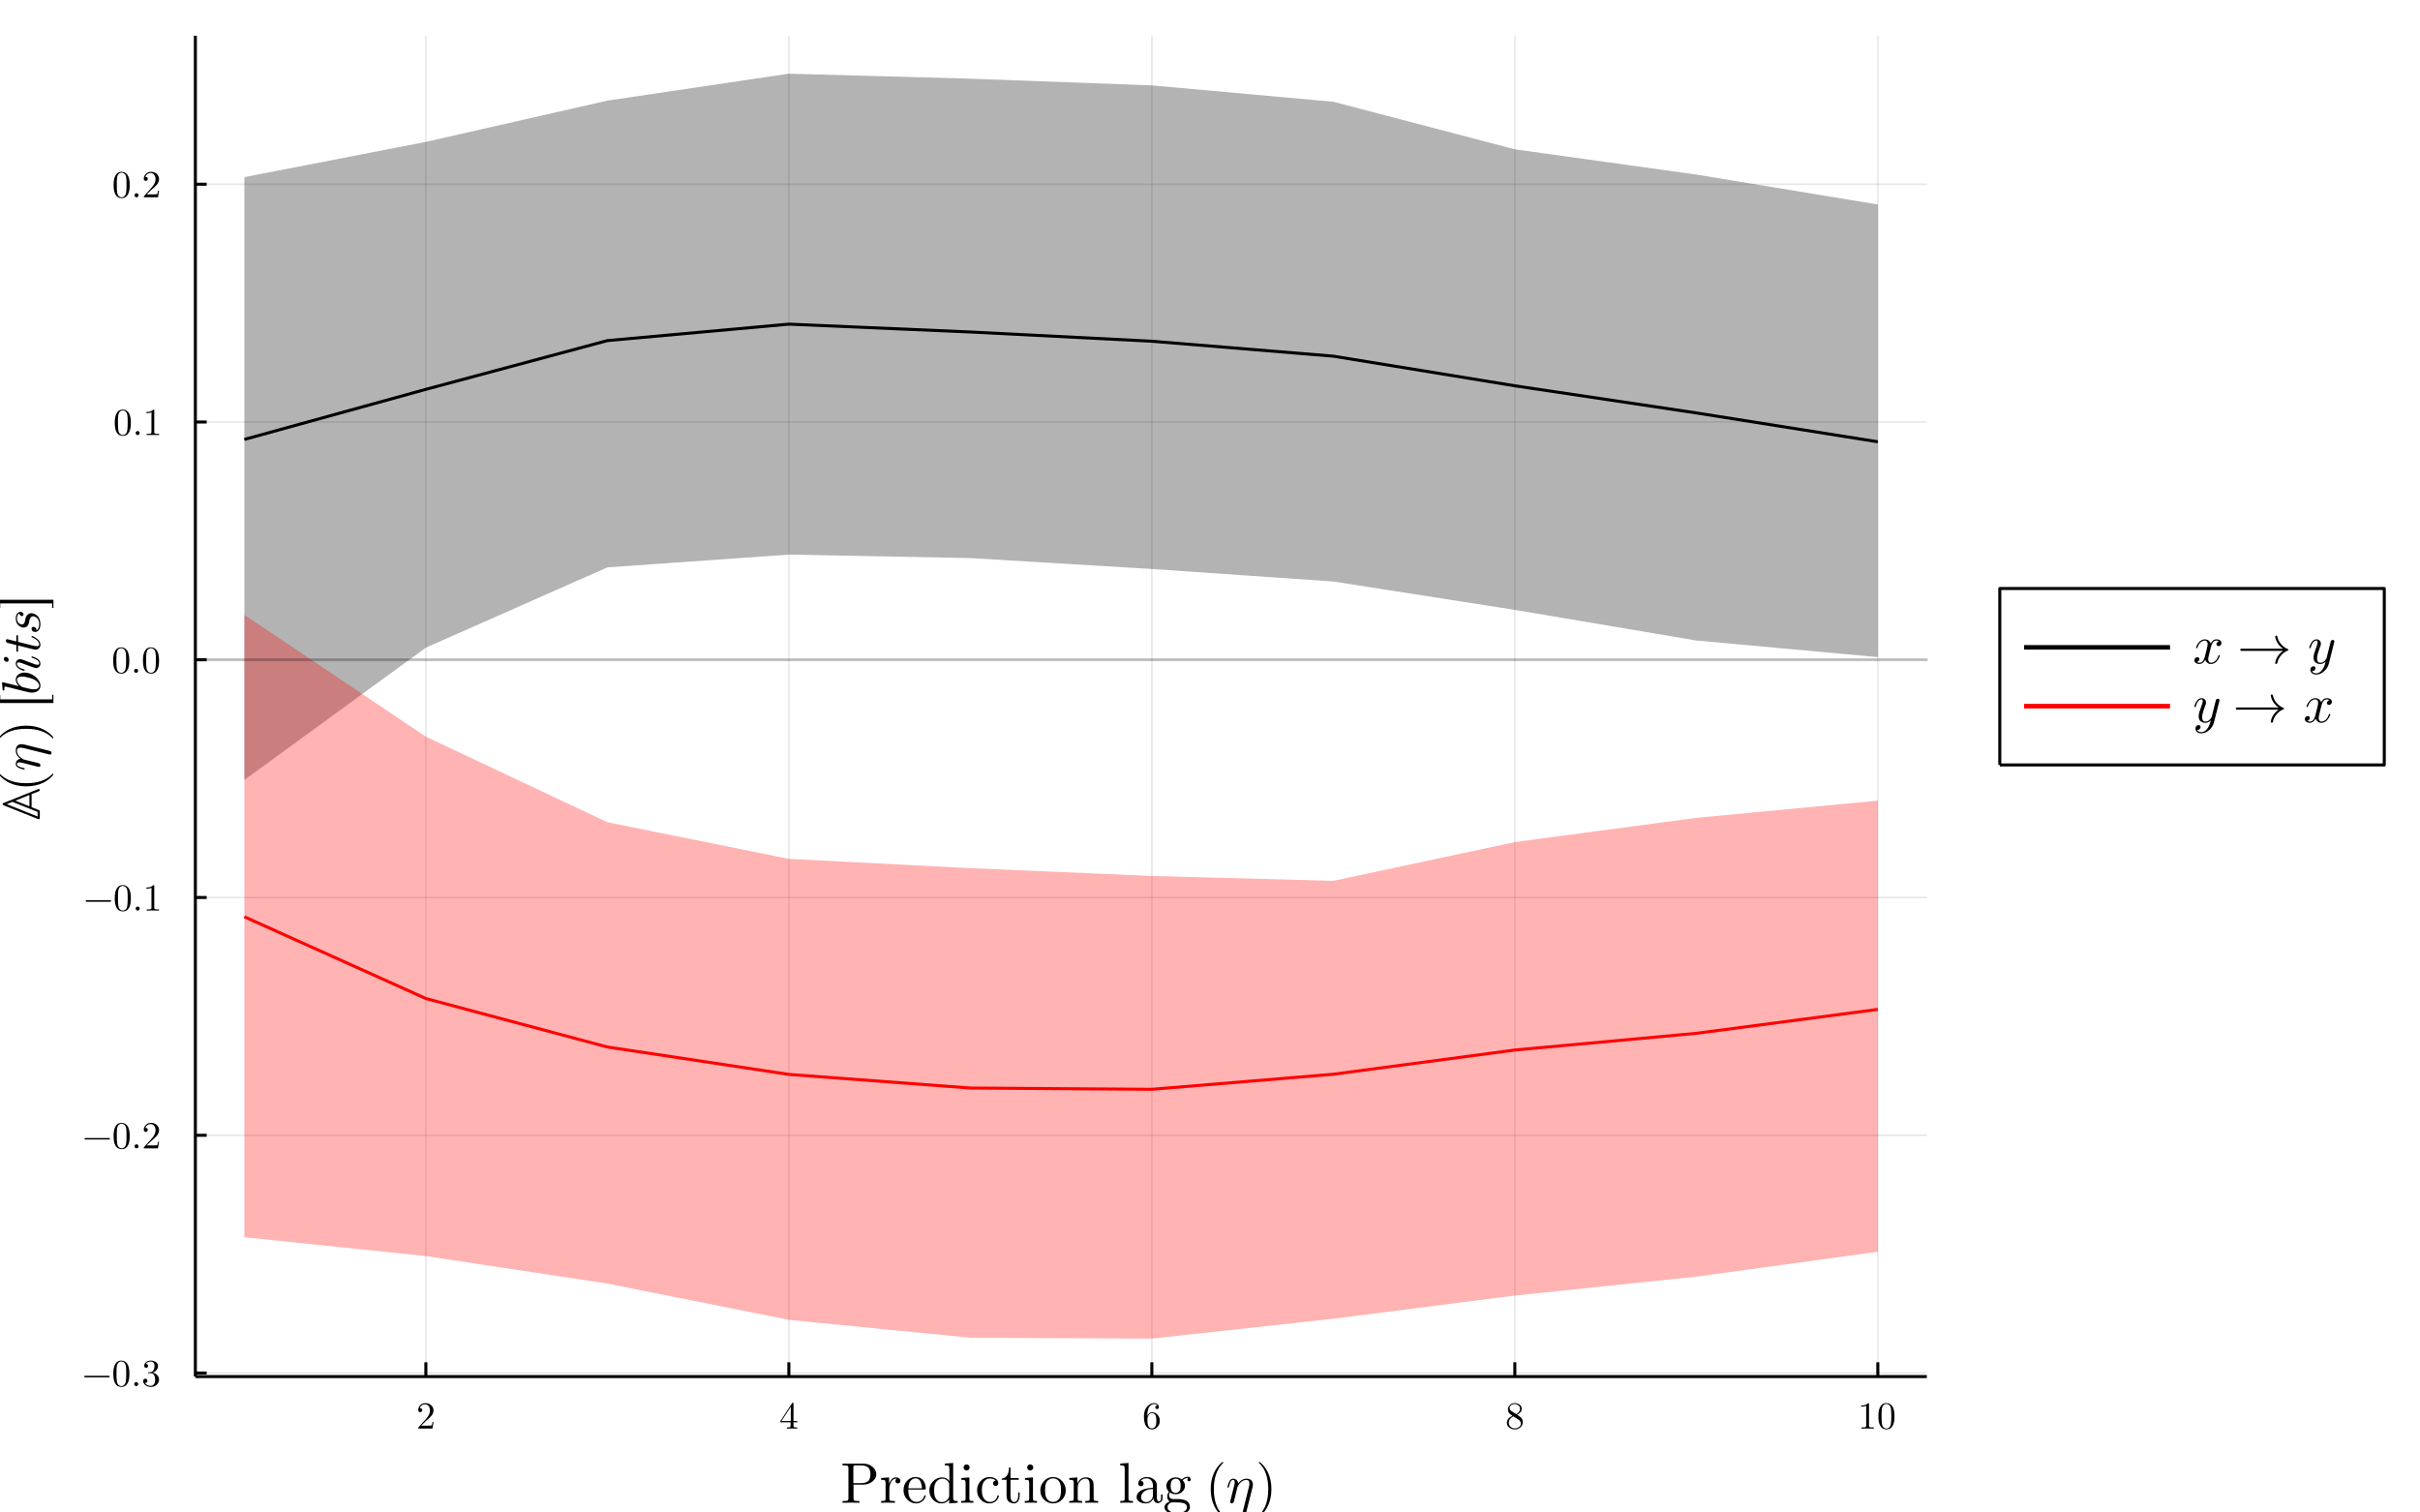 <?xml version="1.0" encoding="utf-8"?>
<svg xmlns="http://www.w3.org/2000/svg" xmlns:xlink="http://www.w3.org/1999/xlink" width="800" height="500" viewBox="0 0 3200 2000">
<rect x="0" y="0" width="3200" height="2000" fill="#333333" stroke="none"/>
<defs>
  <clipPath id="clip830">
    <rect x="0" y="0" width="3200" height="2000"/>
  </clipPath>
</defs>
<path clip-path="url(#clip830)" d="
M0 2000 L3200 2000 L3200 0 L0 0  Z
  " fill="#ffffff" fill-rule="evenodd" fill-opacity="1"/>
<defs>
  <clipPath id="clip831">
    <rect x="640" y="0" width="2241" height="2000"/>
  </clipPath>
</defs>
<defs>
  <clipPath id="clip832">
    <rect x="320" y="462" width="2161" height="1331"/>
  </clipPath>
</defs>
<path clip-path="url(#clip830)" d="
M258.327 1820.26 L2547.87 1820.26 L2547.87 47.244 L258.327 47.244  Z
  " fill="#ffffff" fill-rule="evenodd" fill-opacity="1"/>
<defs>
  <clipPath id="clip833">
    <rect x="258" y="47" width="2291" height="1774"/>
  </clipPath>
</defs>
<polyline clip-path="url(#clip833)" style="stroke:#000000; stroke-linecap:butt; stroke-linejoin:round; stroke-width:2; stroke-opacity:0.1; fill:none" points="
  563.119,1820.26 563.119,47.244 
  "/>
<polyline clip-path="url(#clip833)" style="stroke:#000000; stroke-linecap:butt; stroke-linejoin:round; stroke-width:2; stroke-opacity:0.1; fill:none" points="
  1043.11,1820.26 1043.11,47.244 
  "/>
<polyline clip-path="url(#clip833)" style="stroke:#000000; stroke-linecap:butt; stroke-linejoin:round; stroke-width:2; stroke-opacity:0.1; fill:none" points="
  1523.1,1820.26 1523.1,47.244 
  "/>
<polyline clip-path="url(#clip833)" style="stroke:#000000; stroke-linecap:butt; stroke-linejoin:round; stroke-width:2; stroke-opacity:0.1; fill:none" points="
  2003.08,1820.26 2003.08,47.244 
  "/>
<polyline clip-path="url(#clip833)" style="stroke:#000000; stroke-linecap:butt; stroke-linejoin:round; stroke-width:2; stroke-opacity:0.1; fill:none" points="
  2483.07,1820.26 2483.07,47.244 
  "/>
<polyline clip-path="url(#clip830)" style="stroke:#000000; stroke-linecap:butt; stroke-linejoin:round; stroke-width:4; stroke-opacity:1; fill:none" points="
  258.327,1820.26 2547.87,1820.26 
  "/>
<polyline clip-path="url(#clip830)" style="stroke:#000000; stroke-linecap:butt; stroke-linejoin:round; stroke-width:4; stroke-opacity:1; fill:none" points="
  563.119,1820.26 563.119,1801.36 
  "/>
<polyline clip-path="url(#clip830)" style="stroke:#000000; stroke-linecap:butt; stroke-linejoin:round; stroke-width:4; stroke-opacity:1; fill:none" points="
  1043.11,1820.26 1043.11,1801.36 
  "/>
<polyline clip-path="url(#clip830)" style="stroke:#000000; stroke-linecap:butt; stroke-linejoin:round; stroke-width:4; stroke-opacity:1; fill:none" points="
  1523.1,1820.26 1523.1,1801.36 
  "/>
<polyline clip-path="url(#clip830)" style="stroke:#000000; stroke-linecap:butt; stroke-linejoin:round; stroke-width:4; stroke-opacity:1; fill:none" points="
  2003.08,1820.26 2003.08,1801.36 
  "/>
<polyline clip-path="url(#clip830)" style="stroke:#000000; stroke-linecap:butt; stroke-linejoin:round; stroke-width:4; stroke-opacity:1; fill:none" points="
  2483.07,1820.26 2483.07,1801.36 
  "/>
<path clip-path="url(#clip830)" d="M553.015 1889.06 Q553.015 1888.15 553.089 1887.87 Q553.188 1887.6 553.584 1887.18 L563.292 1876.36 Q568.603 1870.38 568.603 1865.17 Q568.603 1861.79 566.825 1859.37 Q565.071 1856.95 561.834 1856.95 Q559.611 1856.95 557.734 1858.3 Q555.856 1859.66 554.992 1862.08 Q555.14 1862.03 555.659 1862.03 Q556.919 1862.03 557.61 1862.82 Q558.327 1863.62 558.327 1864.68 Q558.327 1866.04 557.437 1866.7 Q556.573 1867.35 555.708 1867.35 Q555.362 1867.35 554.893 1867.27 Q554.448 1867.2 553.732 1866.51 Q553.015 1865.79 553.015 1864.53 Q553.015 1861 555.683 1858.18 Q558.376 1855.36 562.477 1855.36 Q567.121 1855.36 570.16 1858.13 Q573.223 1860.87 573.223 1865.17 Q573.223 1866.68 572.753 1868.06 Q572.309 1869.42 571.691 1870.48 Q571.098 1871.55 569.468 1873.25 Q567.837 1874.95 566.528 1876.16 Q565.219 1877.38 562.279 1879.94 L556.919 1885.16 L566.034 1885.16 Q570.481 1885.16 570.826 1884.76 Q571.321 1884.05 571.938 1880.27 L573.223 1880.27 L571.79 1889.06 L553.015 1889.06 Z" fill="#000000" fill-rule="evenodd" fill-opacity="1" /><path clip-path="url(#clip830)" d="M1031.89 1880.71 L1031.89 1879.15 L1047.43 1855.41 Q1047.83 1854.8 1048.44 1854.82 Q1049.01 1854.82 1049.13 1855.04 Q1049.26 1855.27 1049.26 1856.13 L1049.26 1879.15 L1054.32 1879.15 L1054.32 1880.71 L1049.26 1880.71 L1049.26 1885.11 Q1049.26 1886.56 1049.85 1887.03 Q1050.47 1887.5 1053.09 1887.5 L1054.15 1887.5 L1054.15 1889.06 Q1052.07 1888.91 1047.28 1888.91 Q1042.51 1888.91 1040.44 1889.06 L1040.44 1887.5 L1041.5 1887.5 Q1044.12 1887.5 1044.74 1887.06 Q1045.36 1886.59 1045.36 1885.11 L1045.36 1880.71 L1031.89 1880.71 M1033.32 1879.15 L1045.65 1879.15 L1045.65 1860.28 L1033.32 1879.15 Z" fill="#000000" fill-rule="evenodd" fill-opacity="1" /><path clip-path="url(#clip830)" d="M1512.6 1873.08 Q1512.6 1865.12 1516.65 1860.26 Q1520.7 1855.36 1525.91 1855.36 Q1528.95 1855.36 1530.63 1856.92 Q1532.33 1858.45 1532.33 1860.82 Q1532.33 1862.13 1531.57 1862.7 Q1530.8 1863.27 1530.01 1863.27 Q1529.1 1863.27 1528.38 1862.65 Q1527.67 1862.03 1527.67 1860.92 Q1527.67 1858.65 1530.46 1858.65 Q1529.15 1856.62 1526.01 1856.62 Q1525.05 1856.62 1524.06 1856.92 Q1523.07 1857.19 1521.79 1858.13 Q1520.5 1859.07 1519.51 1860.55 Q1518.53 1862.03 1517.83 1864.83 Q1517.14 1867.62 1517.14 1871.25 L1517.14 1872.46 Q1519.22 1867.44 1523.47 1867.47 Q1527.72 1867.47 1530.65 1870.71 Q1533.59 1873.94 1533.59 1878.73 Q1533.59 1883.65 1530.53 1886.91 Q1527.47 1890.17 1523.17 1890.17 Q1521.24 1890.17 1519.49 1889.36 Q1517.76 1888.57 1516.13 1886.74 Q1514.52 1884.91 1513.56 1881.4 Q1512.6 1877.89 1512.6 1873.08 M1517.24 1877.62 Q1517.24 1882.59 1518.15 1884.96 Q1518.3 1885.35 1518.62 1885.9 Q1518.97 1886.44 1519.54 1887.16 Q1520.13 1887.85 1521.09 1888.32 Q1522.06 1888.76 1523.17 1888.76 Q1526.55 1888.76 1528.18 1885.48 Q1529.05 1883.65 1529.05 1878.68 Q1529.05 1873.62 1528.13 1871.77 Q1526.58 1868.63 1523.42 1868.63 Q1521.29 1868.63 1519.81 1870.09 Q1518.35 1871.55 1517.78 1873.5 Q1517.24 1875.45 1517.24 1877.62 Z" fill="#000000" fill-rule="evenodd" fill-opacity="1" /><path clip-path="url(#clip830)" d="M1992.58 1881.43 Q1992.58 1875.77 1999.87 1872.11 Q1996.73 1869.99 1996.17 1869.37 Q1993.94 1866.9 1993.94 1863.81 Q1993.94 1860.28 1996.61 1857.83 Q1999.3 1855.36 2003.11 1855.36 Q2006.74 1855.36 2009.48 1857.46 Q2012.22 1859.56 2012.22 1862.9 Q2012.22 1867.59 2006.1 1870.75 Q2010.15 1873.27 2011.11 1874.34 Q2013.58 1877.08 2013.58 1880.56 Q2013.58 1884.61 2010.47 1887.4 Q2007.36 1890.17 2003.06 1890.17 Q1998.86 1890.17 1995.72 1887.73 Q1992.58 1885.28 1992.58 1881.43 M1995.1 1881.43 Q1995.1 1884.56 1997.45 1886.66 Q1999.82 1888.76 2003.11 1888.76 Q2006.3 1888.76 2008.67 1886.94 Q2011.06 1885.11 2011.06 1882.39 Q2011.06 1881.33 2010.69 1880.41 Q2010.35 1879.5 2009.63 1878.78 Q2008.94 1878.04 2008.49 1877.72 Q2008.07 1877.38 2007.26 1876.81 L2001.03 1872.88 Q1995.1 1876.16 1995.1 1881.43 M1996.17 1861.84 Q1996.17 1864.26 1998.71 1865.94 L2004.99 1869.99 Q2010 1867.05 2010 1862.9 Q2010 1860.21 2007.95 1858.43 Q2005.9 1856.62 2003.06 1856.62 Q2000.27 1856.62 1998.22 1858.11 Q1996.17 1859.56 1996.17 1861.84 Z" fill="#000000" fill-rule="evenodd" fill-opacity="1" /><path clip-path="url(#clip830)" d="M2461.04 1860.18 L2461.04 1858.6 Q2467.11 1858.6 2470.25 1855.36 Q2471.12 1855.36 2471.26 1855.56 Q2471.41 1855.76 2471.41 1856.67 L2471.41 1885.06 Q2471.41 1886.56 2472.15 1887.03 Q2472.89 1887.5 2476.13 1887.5 L2477.74 1887.5 L2477.74 1889.06 Q2475.96 1888.91 2469.53 1888.91 Q2463.11 1888.91 2461.36 1889.06 L2461.36 1887.5 L2462.96 1887.5 Q2466.15 1887.5 2466.92 1887.06 Q2467.68 1886.59 2467.68 1885.06 L2467.68 1858.85 Q2465.04 1860.18 2461.04 1860.18 Z" fill="#000000" fill-rule="evenodd" fill-opacity="1" /><path clip-path="url(#clip830)" d="M2483.81 1872.88 Q2483.81 1865.44 2485.69 1861.39 Q2488.31 1855.36 2494.48 1855.36 Q2495.79 1855.36 2497.15 1855.74 Q2498.54 1856.08 2500.27 1857.44 Q2502.02 1858.8 2503.08 1861.02 Q2505.11 1865.32 2505.11 1872.88 Q2505.11 1880.27 2503.23 1884.29 Q2500.49 1890.17 2494.44 1890.17 Q2492.16 1890.17 2489.84 1889.01 Q2487.54 1887.85 2486.09 1885.06 Q2483.81 1880.88 2483.81 1872.88 M2488.01 1872.26 Q2488.01 1879.89 2488.56 1882.93 Q2489.17 1886.22 2490.85 1887.65 Q2492.56 1889.06 2494.44 1889.06 Q2496.46 1889.06 2498.14 1887.55 Q2499.85 1886.02 2500.36 1882.74 Q2500.93 1879.5 2500.91 1872.26 Q2500.91 1865.22 2500.41 1862.4 Q2499.75 1859.12 2497.97 1857.81 Q2496.21 1856.48 2494.44 1856.48 Q2493.77 1856.48 2493.05 1856.67 Q2492.36 1856.87 2491.35 1857.44 Q2490.33 1858.01 2489.54 1859.42 Q2488.78 1860.82 2488.41 1862.95 Q2488.01 1865.69 2488.01 1872.26 Z" fill="#000000" fill-rule="evenodd" fill-opacity="1" /><path clip-path="url(#clip830)" d="M1114.06 1987.16 L1114.06 1984.83 L1115.88 1984.83 Q1119.99 1984.83 1120.92 1984.16 Q1121.88 1983.45 1121.88 1981.23 L1121.88 1941.25 Q1121.88 1939.06 1120.92 1938.4 Q1119.96 1937.69 1115.88 1937.69 L1114.06 1937.69 L1114.06 1935.32 L1140.85 1935.32 Q1148.52 1935.32 1153.64 1939.54 Q1158.75 1943.77 1158.75 1949.44 Q1158.75 1955.07 1153.53 1959.15 Q1148.34 1963.19 1141.45 1963.19 L1128.63 1963.19 L1128.63 1981.23 Q1128.63 1983.42 1129.55 1984.12 Q1130.52 1984.83 1134.63 1984.83 L1136.44 1984.83 L1136.44 1987.16 Q1133.78 1986.94 1125.22 1986.94 Q1116.73 1986.94 1114.06 1987.16 M1128.4 1961.22 L1138.85 1961.22 Q1142.26 1961.22 1144.74 1960.26 Q1147.23 1959.29 1148.34 1958.15 Q1149.49 1956.96 1150.12 1955.07 Q1150.78 1953.14 1150.86 1952.11 Q1150.93 1951.03 1150.93 1949.44 Q1150.93 1947.77 1150.86 1946.73 Q1150.78 1945.66 1150.12 1943.77 Q1149.49 1941.84 1148.34 1940.69 Q1147.23 1939.51 1144.74 1938.62 Q1142.3 1937.69 1138.85 1937.69 L1132.11 1937.69 Q1129.52 1937.69 1128.96 1938.21 Q1128.4 1938.73 1128.4 1940.73 L1128.4 1961.22 Z" fill="#000000" fill-rule="evenodd" fill-opacity="1" /><path clip-path="url(#clip830)" d="M1165.09 1987.16 L1165.09 1984.83 Q1169.13 1984.83 1170.05 1984.34 Q1171.02 1983.83 1171.02 1981.38 L1171.02 1961.04 Q1171.02 1958.22 1170.02 1957.52 Q1169.05 1956.81 1165.09 1956.81 L1165.09 1954.44 L1175.65 1953.63 L1175.65 1961.96 Q1176.72 1958.7 1178.98 1956.18 Q1181.28 1953.63 1184.99 1953.63 Q1187.43 1953.63 1188.99 1955 Q1190.58 1956.37 1190.58 1958.26 Q1190.58 1959.92 1189.54 1960.78 Q1188.54 1961.59 1187.32 1961.59 Q1185.95 1961.59 1184.99 1960.74 Q1184.06 1959.85 1184.06 1958.33 Q1184.06 1957.41 1184.47 1956.7 Q1184.91 1955.96 1185.25 1955.7 Q1185.58 1955.44 1185.8 1955.37 Q1185.65 1955.29 1184.99 1955.29 Q1180.8 1955.29 1178.39 1959.48 Q1176.02 1963.63 1176.02 1969.56 L1176.02 1981.23 Q1176.02 1983.42 1176.91 1984.12 Q1177.84 1984.83 1181.8 1984.83 L1183.39 1984.83 L1183.39 1987.16 Q1180.35 1986.94 1173.76 1986.94 Q1172.83 1986.94 1171.39 1986.98 Q1169.94 1987.01 1168.05 1987.09 Q1166.16 1987.16 1165.09 1987.16 Z" fill="#000000" fill-rule="evenodd" fill-opacity="1" /><path clip-path="url(#clip830)" d="M1194.73 1970.45 Q1194.73 1963.3 1199.33 1958.22 Q1203.92 1953.14 1210.52 1953.14 Q1217.19 1953.14 1220.63 1957.48 Q1224.12 1961.81 1224.12 1968.04 Q1224.12 1969.19 1223.82 1969.41 Q1223.52 1969.63 1222.23 1969.63 L1201.03 1969.63 Q1201.03 1977.38 1203.33 1981.01 Q1206.52 1986.09 1211.89 1986.09 Q1212.63 1986.09 1213.52 1985.94 Q1214.41 1985.79 1216.22 1985.16 Q1218.04 1984.49 1219.63 1982.75 Q1221.23 1981.01 1222.15 1978.27 Q1222.38 1977.19 1223.12 1977.23 Q1224.12 1977.23 1224.12 1978.12 Q1224.12 1978.79 1223.38 1980.31 Q1222.67 1981.79 1221.3 1983.57 Q1219.93 1985.34 1217.26 1986.68 Q1214.63 1988.01 1211.44 1988.01 Q1204.77 1988.01 1199.73 1982.97 Q1194.73 1977.9 1194.73 1970.45 M1201.11 1968.04 L1219.11 1968.04 Q1219.11 1966.45 1218.82 1964.67 Q1218.56 1962.89 1217.74 1960.44 Q1216.97 1957.96 1215.11 1956.4 Q1213.26 1954.85 1210.52 1954.85 Q1209.29 1954.85 1207.96 1955.37 Q1206.66 1955.89 1205.07 1957.15 Q1203.48 1958.41 1202.37 1961.26 Q1201.25 1964.11 1201.11 1968.04 Z" fill="#000000" fill-rule="evenodd" fill-opacity="1" /><path clip-path="url(#clip830)" d="M1228.9 1970.86 Q1228.9 1963.63 1233.94 1958.63 Q1238.98 1953.63 1245.79 1953.63 Q1251.57 1953.63 1255.35 1958.33 L1255.35 1941.92 Q1255.35 1939.1 1254.35 1938.4 Q1253.39 1937.69 1249.46 1937.69 L1249.46 1935.32 L1260.39 1934.51 L1260.39 1980.56 Q1260.39 1983.38 1261.36 1984.12 Q1262.36 1984.83 1266.29 1984.83 L1266.29 1987.16 L1255.13 1988.01 L1255.13 1982.97 Q1251.2 1987.98 1244.98 1988.01 Q1238.46 1988.01 1233.68 1983.01 Q1228.9 1978.01 1228.9 1970.86 M1235.2 1970.93 Q1235.2 1977.97 1237.38 1981.45 Q1240.42 1986.31 1245.35 1986.31 Q1250.98 1986.31 1254.32 1981.01 Q1255.17 1979.71 1255.13 1978.19 L1255.13 1962.63 Q1255.13 1961.11 1254.32 1959.85 Q1251.2 1955.29 1246.13 1955.29 Q1240.83 1955.29 1237.53 1960.15 Q1235.2 1963.78 1235.2 1970.93 Z" fill="#000000" fill-rule="evenodd" fill-opacity="1" /><path clip-path="url(#clip830)" d="M1270.92 1987.16 L1270.92 1984.83 Q1274.96 1984.83 1275.88 1984.34 Q1276.81 1983.83 1276.81 1981.38 L1276.81 1960.96 Q1276.81 1958.15 1275.85 1957.48 Q1274.92 1956.81 1271.21 1956.81 L1271.21 1954.44 L1281.81 1953.63 L1281.81 1981.45 Q1281.81 1983.71 1282.63 1984.27 Q1283.44 1984.83 1287.15 1984.83 L1287.15 1987.16 Q1279.4 1986.94 1279.25 1986.94 Q1278.22 1986.94 1270.92 1987.16 M1274.1 1940.4 Q1274.1 1938.88 1275.25 1937.65 Q1276.44 1936.39 1278.11 1936.39 Q1279.77 1936.39 1280.96 1937.54 Q1282.14 1938.66 1282.14 1940.43 Q1282.14 1942.18 1280.96 1943.32 Q1279.77 1944.44 1278.11 1944.44 Q1276.36 1944.44 1275.22 1943.21 Q1274.1 1941.99 1274.1 1940.4 Z" fill="#000000" fill-rule="evenodd" fill-opacity="1" /><path clip-path="url(#clip830)" d="M1296.82 1983.01 Q1292 1977.97 1292 1970.78 Q1292 1963.56 1296.74 1958.37 Q1301.49 1953.14 1308.45 1953.14 Q1313.09 1953.14 1316.57 1955.37 Q1320.05 1957.55 1320.05 1961.3 Q1320.05 1962.96 1319.05 1963.93 Q1318.09 1964.85 1316.57 1964.85 Q1314.98 1964.85 1314.01 1963.89 Q1313.09 1962.89 1313.09 1961.37 Q1313.09 1960.7 1313.31 1960.04 Q1313.53 1959.37 1314.35 1958.67 Q1315.2 1957.96 1316.64 1957.85 Q1313.94 1955.07 1308.68 1955.07 Q1308.6 1955.07 1308.53 1955.07 Q1304.67 1955.07 1301.49 1958.7 Q1298.3 1962.33 1298.3 1970.63 Q1298.3 1974.97 1299.34 1978.16 Q1300.41 1981.31 1302.15 1982.94 Q1303.9 1984.57 1305.6 1985.34 Q1307.31 1986.09 1308.97 1986.09 Q1316.42 1986.09 1318.94 1978.12 Q1319.16 1977.38 1319.9 1977.38 Q1320.9 1977.38 1320.9 1978.12 Q1320.9 1978.49 1320.61 1979.45 Q1320.31 1980.42 1319.39 1981.94 Q1318.46 1983.45 1317.12 1984.79 Q1315.83 1986.09 1313.49 1987.05 Q1311.2 1988.01 1308.31 1988.01 Q1301.64 1988.01 1296.82 1983.01 Z" fill="#000000" fill-rule="evenodd" fill-opacity="1" /><path clip-path="url(#clip830)" d="M1324.54 1956.81 L1324.54 1955.14 Q1328.02 1955 1330.32 1952.55 Q1332.65 1950.07 1333.43 1947.03 Q1334.24 1943.99 1334.32 1940.47 L1336.21 1940.47 L1336.21 1954.44 L1347.07 1954.44 L1347.07 1956.81 L1336.21 1956.81 L1336.21 1977.9 Q1336.21 1986.09 1341.32 1986.09 Q1343.51 1986.09 1344.95 1983.86 Q1346.4 1981.6 1346.4 1977.6 L1346.4 1973.41 L1348.29 1973.41 L1348.29 1977.75 Q1348.29 1981.86 1346.4 1984.94 Q1344.51 1988.01 1340.77 1988.01 Q1339.4 1988.01 1338.02 1987.64 Q1336.69 1987.31 1334.91 1986.42 Q1333.17 1985.49 1332.06 1983.27 Q1330.98 1981.01 1330.98 1977.75 L1330.98 1956.81 L1324.54 1956.81 Z" fill="#000000" fill-rule="evenodd" fill-opacity="1" /><path clip-path="url(#clip830)" d="M1355.03 1987.16 L1355.03 1984.83 Q1359.07 1984.83 1360 1984.34 Q1360.92 1983.83 1360.92 1981.38 L1360.92 1960.96 Q1360.92 1958.15 1359.96 1957.48 Q1359.03 1956.81 1355.33 1956.81 L1355.33 1954.44 L1365.93 1953.63 L1365.93 1981.45 Q1365.93 1983.71 1366.74 1984.27 Q1367.56 1984.83 1371.26 1984.83 L1371.26 1987.16 Q1363.52 1986.94 1363.37 1986.94 Q1362.33 1986.94 1355.03 1987.16 M1358.22 1940.4 Q1358.22 1938.88 1359.37 1937.65 Q1360.55 1936.39 1362.22 1936.39 Q1363.89 1936.39 1365.07 1937.54 Q1366.26 1938.66 1366.26 1940.43 Q1366.26 1942.18 1365.07 1943.32 Q1363.89 1944.44 1362.22 1944.44 Q1360.48 1944.44 1359.33 1943.21 Q1358.22 1941.99 1358.22 1940.4 Z" fill="#000000" fill-rule="evenodd" fill-opacity="1" /><path clip-path="url(#clip830)" d="M1380.64 1983.08 Q1375.63 1978.12 1375.63 1970.93 Q1375.63 1963.7 1380.53 1958.44 Q1385.45 1953.14 1392.49 1953.14 Q1399.39 1953.14 1404.32 1958.41 Q1409.28 1963.63 1409.28 1970.93 Q1409.28 1978.08 1404.28 1983.05 Q1399.31 1988.01 1392.42 1988.01 Q1385.68 1988.01 1380.64 1983.08 M1381.93 1970.3 Q1381.93 1977.67 1383.86 1981.01 Q1386.83 1986.09 1392.49 1986.09 Q1395.31 1986.09 1397.65 1984.57 Q1400.02 1983.05 1401.31 1980.49 Q1402.98 1977.16 1402.98 1970.3 Q1402.98 1963 1400.98 1959.78 Q1398.02 1954.85 1392.42 1954.85 Q1389.98 1954.85 1387.57 1956.15 Q1385.2 1957.41 1383.75 1959.92 Q1381.93 1963.26 1381.93 1970.3 Z" fill="#000000" fill-rule="evenodd" fill-opacity="1" /><path clip-path="url(#clip830)" d="M1413.91 1987.16 L1413.91 1984.83 Q1417.95 1984.83 1418.88 1984.34 Q1419.8 1983.83 1419.8 1981.38 L1419.8 1961.04 Q1419.8 1958.22 1418.8 1957.52 Q1417.84 1956.81 1413.91 1956.81 L1413.91 1954.44 L1424.58 1953.63 L1424.58 1961.59 Q1428.14 1953.63 1435.81 1953.63 Q1441.52 1953.63 1443.78 1956.44 Q1445.45 1958.33 1445.78 1960.44 Q1446.15 1962.56 1446.15 1968.04 L1446.15 1982.53 Q1446.22 1984.12 1447.45 1984.49 Q1448.67 1984.83 1452.08 1984.83 L1452.08 1987.16 Q1444.33 1986.94 1443.56 1986.94 Q1442.96 1986.94 1435 1987.16 L1435 1984.83 Q1439.04 1984.83 1439.96 1984.34 Q1440.93 1983.83 1440.93 1981.38 L1440.93 1963.7 Q1440.93 1959.85 1439.74 1957.59 Q1438.55 1955.29 1435.29 1955.29 Q1431.37 1955.29 1428.22 1958.59 Q1425.07 1961.89 1425.07 1967.45 L1425.07 1981.38 Q1425.07 1983.83 1425.99 1984.34 Q1426.96 1984.83 1430.96 1984.83 L1430.96 1987.16 Q1423.21 1986.94 1422.47 1986.94 Q1421.88 1986.94 1413.91 1987.16 Z" fill="#000000" fill-rule="evenodd" fill-opacity="1" /><path clip-path="url(#clip830)" d="M1481.32 1987.16 L1481.32 1984.83 Q1485.35 1984.83 1486.28 1984.34 Q1487.21 1983.83 1487.21 1981.38 L1487.21 1941.92 Q1487.21 1939.1 1486.21 1938.4 Q1485.24 1937.69 1481.32 1937.69 L1481.32 1935.32 L1492.21 1934.51 L1492.21 1981.38 Q1492.21 1983.83 1493.17 1984.34 Q1494.14 1984.83 1498.14 1984.83 L1498.14 1987.16 Q1497.21 1987.16 1495.29 1987.09 Q1493.36 1987.01 1491.95 1986.98 Q1490.54 1986.94 1489.73 1986.94 Q1488.84 1986.94 1481.32 1987.16 Z" fill="#000000" fill-rule="evenodd" fill-opacity="1" /><path clip-path="url(#clip830)" d="M1502.99 1979.93 Q1502.99 1973.49 1510.59 1970.08 Q1515.15 1967.89 1524.56 1967.34 L1524.56 1964.56 Q1524.56 1959.85 1522.08 1957.37 Q1519.63 1954.85 1516.52 1954.85 Q1510.96 1954.85 1508.29 1958.33 Q1510.55 1958.41 1511.37 1959.55 Q1512.18 1960.67 1512.18 1961.81 Q1512.18 1963.33 1511.22 1964.33 Q1510.29 1965.3 1508.7 1965.3 Q1507.18 1965.3 1506.18 1964.37 Q1505.18 1963.41 1505.18 1961.74 Q1505.18 1958.04 1508.51 1955.59 Q1511.89 1953.14 1516.67 1953.14 Q1522.89 1953.14 1527.04 1957.33 Q1528.34 1958.63 1528.97 1960.3 Q1529.64 1961.96 1529.71 1963.07 Q1529.78 1964.15 1529.78 1966.3 L1529.78 1981.45 Q1529.78 1981.9 1529.93 1982.64 Q1530.08 1983.38 1530.75 1984.34 Q1531.45 1985.27 1532.6 1985.27 Q1535.34 1985.27 1535.31 1980.42 L1535.31 1976.15 L1537.23 1976.15 L1537.23 1980.42 Q1537.23 1984.46 1535.08 1986.05 Q1532.97 1987.61 1531.01 1987.61 Q1528.49 1987.61 1526.89 1985.75 Q1525.3 1983.9 1525.08 1981.38 Q1523.93 1984.27 1521.3 1986.16 Q1518.7 1988.01 1515.15 1988.01 Q1512.41 1988.01 1509.81 1987.31 Q1507.25 1986.64 1505.11 1984.75 Q1502.99 1982.82 1502.99 1979.93 M1508.85 1979.86 Q1508.85 1982.68 1510.85 1984.49 Q1512.85 1986.31 1515.67 1986.31 Q1518.85 1986.31 1521.71 1983.86 Q1524.56 1981.38 1524.56 1976.53 L1524.56 1968.93 Q1516.15 1969.23 1512.48 1972.6 Q1508.85 1975.93 1508.85 1979.86 Z" fill="#000000" fill-rule="evenodd" fill-opacity="1" /><path clip-path="url(#clip830)" d="M1539.86 1993.16 Q1539.86 1990.72 1541.72 1988.61 Q1543.61 1986.49 1546.87 1985.57 Q1543.53 1983.45 1543.53 1978.82 Q1543.53 1975.27 1545.87 1972.52 Q1542.31 1969.56 1542.31 1964.7 Q1542.31 1960.22 1545.87 1956.92 Q1549.42 1953.63 1554.61 1953.63 Q1559.17 1953.63 1562.65 1956.37 Q1566.28 1952.81 1570.69 1952.77 Q1572.66 1952.77 1573.58 1954 Q1574.55 1955.22 1574.55 1956.52 Q1574.55 1957.66 1573.81 1958.22 Q1573.1 1958.78 1572.36 1958.78 Q1571.43 1958.78 1570.77 1958.18 Q1570.14 1957.55 1570.14 1956.59 Q1570.14 1955 1571.36 1954.51 Q1571.14 1954.44 1570.62 1954.44 Q1566.91 1954.44 1563.76 1957.41 Q1566.88 1960.3 1566.88 1964.78 Q1566.88 1969.26 1563.32 1972.56 Q1559.76 1975.86 1554.61 1975.86 Q1550.35 1975.86 1547.09 1973.49 Q1545.79 1975.01 1545.79 1977.08 Q1545.79 1978.97 1546.94 1980.45 Q1548.09 1981.94 1549.83 1982.16 Q1550.35 1982.23 1555.5 1982.23 Q1558.54 1982.23 1560.21 1982.31 Q1561.87 1982.38 1564.25 1982.9 Q1566.65 1983.38 1568.54 1984.34 Q1573.47 1987.09 1573.51 1993.02 Q1573.51 1997.35 1568.51 2000.06 Q1563.54 2002.8 1556.65 2002.8 Q1549.68 2002.8 1544.75 2000.02 Q1539.86 1997.28 1539.86 1993.16 M1543.83 1993.16 Q1543.83 1996.28 1547.5 1998.65 Q1551.16 2001.06 1556.72 2001.06 Q1562.17 2001.06 1565.84 1998.68 Q1569.54 1996.35 1569.54 1993.16 Q1569.54 1990.9 1568.25 1989.46 Q1566.95 1988.01 1564.28 1987.42 Q1561.65 1986.86 1559.8 1986.75 Q1557.95 1986.64 1554.54 1986.64 L1550.05 1986.64 Q1547.46 1986.79 1545.64 1988.68 Q1543.83 1990.57 1543.83 1993.16 M1547.98 1964.78 Q1547.98 1974.12 1554.61 1974.12 Q1557.95 1974.12 1559.98 1971.08 Q1561.21 1969.04 1561.21 1964.7 Q1561.21 1955.37 1554.61 1955.37 Q1551.28 1955.37 1549.2 1958.41 Q1547.98 1960.44 1547.98 1964.78 Z" fill="#000000" fill-rule="evenodd" fill-opacity="1" /><path clip-path="url(#clip830)" d="M1600.93 1969.17 Q1600.93 1957.02 1605.46 1947.21 Q1607.39 1943.1 1610.1 1939.66 Q1612.8 1936.22 1614.6 1934.71 Q1616.39 1933.2 1616.88 1933.2 Q1617.58 1933.2 1617.62 1933.9 Q1617.62 1934.25 1616.67 1935.13 Q1605.08 1946.93 1605.11 1969.17 Q1605.11 1991.48 1616.39 2002.83 Q1617.62 2004.06 1617.62 2004.45 Q1617.62 2005.15 1616.88 2005.15 Q1616.39 2005.15 1614.67 2003.71 Q1612.95 2002.27 1610.28 1998.97 Q1607.6 1995.66 1605.67 1991.62 Q1600.93 1981.82 1600.93 1969.17 Z" fill="#000000" fill-rule="evenodd" fill-opacity="1" /><path clip-path="url(#clip830)" d="M1656.7 1963.06 Q1656.7 1965.03 1656.11 1967.24 L1647.92 1999.81 Q1647.18 2002.69 1644.97 2002.69 Q1644.06 2002.69 1643.49 2002.13 Q1642.97 2001.6 1642.97 2000.76 Q1642.97 2000.48 1643.18 1999.6 L1651.36 1966.5 Q1652.1 1963.48 1652.1 1961.97 Q1652.1 1956.95 1648.2 1956.95 Q1644.76 1956.95 1641.32 1959.48 Q1639.73 1960.74 1638.19 1963.02 Q1636.68 1965.27 1636.4 1966.08 Q1636.08 1967.91 1635.62 1969.31 Q1635.41 1970.3 1634.39 1974.13 L1632.81 1980.63 Q1631.69 1985.47 1631.44 1985.93 Q1631.09 1986.91 1630.32 1987.44 Q1629.55 1987.97 1628.77 1987.97 Q1627.89 1987.97 1627.3 1987.44 Q1626.7 1986.91 1626.7 1986 Q1626.7 1985.86 1626.8 1985.33 Q1626.91 1984.81 1627.09 1984.07 Q1627.26 1983.33 1627.33 1982.91 L1631.51 1966.29 Q1632.29 1963.27 1632.46 1962.32 Q1632.67 1961.34 1632.67 1960.25 Q1632.67 1958.35 1632.08 1957.65 Q1631.48 1956.95 1630.42 1956.95 Q1628.6 1956.95 1627.4 1959.12 Q1626.21 1961.3 1625.19 1965.52 Q1624.87 1966.68 1624.66 1966.92 Q1624.49 1967.17 1623.96 1967.17 Q1623.08 1967.13 1623.08 1966.43 Q1623.08 1966.26 1623.36 1965.13 Q1623.64 1963.97 1624.17 1962.29 Q1624.73 1960.56 1625.33 1959.48 Q1625.68 1958.74 1626 1958.25 Q1626.31 1957.75 1626.95 1956.98 Q1627.58 1956.21 1628.53 1955.79 Q1629.48 1955.36 1630.63 1955.36 Q1633.2 1955.36 1635.1 1957.02 Q1637.03 1958.67 1637.27 1961.62 Q1638.01 1960.53 1638.96 1959.55 Q1639.94 1958.56 1641.32 1957.58 Q1642.69 1956.56 1644.55 1955.96 Q1646.41 1955.36 1648.41 1955.36 Q1652.42 1955.36 1654.56 1957.44 Q1656.7 1959.48 1656.7 1963.06 Z" fill="#000000" fill-rule="evenodd" fill-opacity="1" /><path clip-path="url(#clip830)" d="M1664.51 2004.45 Q1664.51 2004.09 1665.42 2003.22 Q1677.02 1991.41 1677.02 1969.17 Q1677.02 1946.86 1665.88 1935.58 Q1664.51 1934.28 1664.51 1933.9 Q1664.51 1933.2 1665.21 1933.2 Q1665.7 1933.2 1667.43 1934.64 Q1669.18 1936.08 1671.82 1939.38 Q1674.49 1942.68 1676.46 1946.72 Q1681.2 1956.52 1681.2 1969.17 Q1681.2 1981.33 1676.67 1991.13 Q1674.73 1995.24 1672.03 1998.68 Q1669.32 2002.13 1667.53 2003.64 Q1665.74 2005.15 1665.21 2005.15 Q1664.51 2005.15 1664.51 2004.45 Z" fill="#000000" fill-rule="evenodd" fill-opacity="1" /><polyline clip-path="url(#clip833)" style="stroke:#000000; stroke-linecap:butt; stroke-linejoin:round; stroke-width:2; stroke-opacity:0.1; fill:none" points="
  258.327,1815.6 2547.87,1815.6 
  "/>
<polyline clip-path="url(#clip833)" style="stroke:#000000; stroke-linecap:butt; stroke-linejoin:round; stroke-width:2; stroke-opacity:0.1; fill:none" points="
  258.327,1501.2 2547.87,1501.2 
  "/>
<polyline clip-path="url(#clip833)" style="stroke:#000000; stroke-linecap:butt; stroke-linejoin:round; stroke-width:2; stroke-opacity:0.1; fill:none" points="
  258.327,1186.8 2547.87,1186.8 
  "/>
<polyline clip-path="url(#clip833)" style="stroke:#000000; stroke-linecap:butt; stroke-linejoin:round; stroke-width:2; stroke-opacity:0.1; fill:none" points="
  258.327,872.404 2547.87,872.404 
  "/>
<polyline clip-path="url(#clip833)" style="stroke:#000000; stroke-linecap:butt; stroke-linejoin:round; stroke-width:2; stroke-opacity:0.1; fill:none" points="
  258.327,558.007 2547.87,558.007 
  "/>
<polyline clip-path="url(#clip833)" style="stroke:#000000; stroke-linecap:butt; stroke-linejoin:round; stroke-width:2; stroke-opacity:0.1; fill:none" points="
  258.327,243.609 2547.87,243.609 
  "/>
<polyline clip-path="url(#clip830)" style="stroke:#000000; stroke-linecap:butt; stroke-linejoin:round; stroke-width:4; stroke-opacity:1; fill:none" points="
  258.327,1820.26 258.327,47.244 
  "/>
<polyline clip-path="url(#clip830)" style="stroke:#000000; stroke-linecap:butt; stroke-linejoin:round; stroke-width:4; stroke-opacity:1; fill:none" points="
  258.327,1815.6 273.275,1815.6 
  "/>
<polyline clip-path="url(#clip830)" style="stroke:#000000; stroke-linecap:butt; stroke-linejoin:round; stroke-width:4; stroke-opacity:1; fill:none" points="
  258.327,1501.2 273.275,1501.2 
  "/>
<polyline clip-path="url(#clip830)" style="stroke:#000000; stroke-linecap:butt; stroke-linejoin:round; stroke-width:4; stroke-opacity:1; fill:none" points="
  258.327,1186.8 273.275,1186.8 
  "/>
<polyline clip-path="url(#clip830)" style="stroke:#000000; stroke-linecap:butt; stroke-linejoin:round; stroke-width:4; stroke-opacity:1; fill:none" points="
  258.327,872.404 273.275,872.404 
  "/>
<polyline clip-path="url(#clip830)" style="stroke:#000000; stroke-linecap:butt; stroke-linejoin:round; stroke-width:4; stroke-opacity:1; fill:none" points="
  258.327,558.007 273.275,558.007 
  "/>
<polyline clip-path="url(#clip830)" style="stroke:#000000; stroke-linecap:butt; stroke-linejoin:round; stroke-width:4; stroke-opacity:1; fill:none" points="
  258.327,243.609 273.275,243.609 
  "/>
<path clip-path="url(#clip830)" d="M144.739 1819.51 Q145.036 1819.81 145.036 1820.23 Q145.036 1820.65 144.739 1820.95 Q144.443 1821.24 144.023 1821.24 L112.353 1821.24 Q111.933 1821.24 111.637 1820.95 Q111.34 1820.65 111.34 1820.23 Q111.34 1819.81 111.637 1819.51 Q111.933 1819.22 112.353 1819.22 L144.023 1819.22 Q144.443 1819.22 144.739 1819.51 Z" fill="#000000" fill-rule="evenodd" fill-opacity="1" /><path clip-path="url(#clip830)" d="M149.828 1816.7 Q149.828 1809.26 151.705 1805.21 Q154.324 1799.18 160.5 1799.18 Q161.809 1799.18 163.168 1799.55 Q164.551 1799.9 166.28 1801.26 Q168.034 1802.62 169.097 1804.84 Q171.122 1809.14 171.122 1816.7 Q171.122 1824.08 169.245 1828.11 Q166.503 1833.99 160.45 1833.99 Q158.178 1833.99 155.856 1832.83 Q153.558 1831.67 152.101 1828.88 Q149.828 1824.7 149.828 1816.7 M154.028 1816.08 Q154.028 1823.71 154.571 1826.75 Q155.189 1830.04 156.868 1831.47 Q158.573 1832.88 160.45 1832.88 Q162.476 1832.88 164.156 1831.37 Q165.86 1829.84 166.379 1826.55 Q166.947 1823.32 166.923 1816.08 Q166.923 1809.04 166.429 1806.22 Q165.762 1802.94 163.983 1801.63 Q162.229 1800.29 160.45 1800.29 Q159.783 1800.29 159.067 1800.49 Q158.375 1800.69 157.363 1801.26 Q156.35 1801.83 155.559 1803.23 Q154.793 1804.64 154.423 1806.77 Q154.028 1809.51 154.028 1816.08 Z" fill="#000000" fill-rule="evenodd" fill-opacity="1" /><path clip-path="url(#clip830)" d="M178.212 1832.06 Q177.446 1831.25 177.446 1830.18 Q177.446 1829.12 178.212 1828.36 Q178.978 1827.57 180.139 1827.57 Q181.251 1827.57 181.992 1828.31 Q182.758 1829.02 182.758 1830.21 Q182.758 1831.37 181.942 1832.14 Q181.152 1832.88 180.139 1832.88 Q178.978 1832.88 178.212 1832.06 Z" fill="#000000" fill-rule="evenodd" fill-opacity="1" /><path clip-path="url(#clip830)" d="M189.329 1826.06 Q189.329 1824.55 190.193 1823.84 Q191.058 1823.12 192.17 1823.12 Q193.331 1823.12 194.146 1823.89 Q194.986 1824.63 194.986 1825.94 Q194.986 1827.34 193.998 1828.13 Q193.034 1828.92 191.651 1828.73 Q192.861 1830.75 195.085 1831.67 Q197.333 1832.58 199.408 1832.58 Q201.582 1832.58 203.335 1830.7 Q205.114 1828.83 205.114 1824.23 Q205.114 1820.33 203.583 1818.08 Q202.076 1815.83 199.086 1815.83 L196.863 1815.83 Q196.097 1815.83 195.875 1815.76 Q195.653 1815.68 195.653 1815.26 Q195.653 1814.77 196.419 1814.67 Q197.184 1814.67 198.395 1814.52 Q201.334 1814.42 202.891 1811.88 Q204.299 1809.51 204.299 1806.12 Q204.299 1803.04 202.817 1801.75 Q201.359 1800.44 199.457 1800.44 Q197.678 1800.44 195.727 1801.18 Q193.775 1801.92 192.713 1803.58 Q195.85 1803.58 195.85 1806.12 Q195.85 1807.24 195.134 1807.98 Q194.442 1808.69 193.281 1808.69 Q192.17 1808.69 191.428 1808 Q190.687 1807.28 190.687 1806.07 Q190.687 1803.18 193.256 1801.18 Q195.85 1799.18 199.655 1799.18 Q203.41 1799.18 206.176 1801.16 Q208.968 1803.13 208.968 1806.17 Q208.968 1809.16 206.992 1811.61 Q205.015 1814.05 201.878 1815.07 Q205.732 1815.83 208.029 1818.45 Q210.327 1821.04 210.327 1824.23 Q210.327 1828.18 207.214 1831.1 Q204.101 1833.99 199.556 1833.99 Q195.356 1833.99 192.342 1831.72 Q189.329 1829.44 189.329 1826.06 Z" fill="#000000" fill-rule="evenodd" fill-opacity="1" /><path clip-path="url(#clip830)" d="M145.134 1505.12 Q145.431 1505.41 145.431 1505.83 Q145.431 1506.25 145.134 1506.55 Q144.838 1506.84 144.418 1506.84 L112.748 1506.84 Q112.328 1506.84 112.032 1506.55 Q111.735 1506.25 111.735 1505.83 Q111.735 1505.41 112.032 1505.12 Q112.328 1504.82 112.748 1504.82 L144.418 1504.82 Q144.838 1504.82 145.134 1505.12 Z" fill="#000000" fill-rule="evenodd" fill-opacity="1" /><path clip-path="url(#clip830)" d="M150.223 1502.3 Q150.223 1494.86 152.101 1490.81 Q154.719 1484.78 160.895 1484.78 Q162.204 1484.78 163.563 1485.15 Q164.946 1485.5 166.676 1486.86 Q168.43 1488.22 169.492 1490.44 Q171.518 1494.74 171.518 1502.3 Q171.518 1509.69 169.64 1513.71 Q166.898 1519.59 160.846 1519.59 Q158.573 1519.59 156.251 1518.43 Q153.953 1517.27 152.496 1514.48 Q150.223 1510.3 150.223 1502.3 M154.423 1501.68 Q154.423 1509.31 154.966 1512.35 Q155.584 1515.64 157.264 1517.07 Q158.968 1518.48 160.846 1518.48 Q162.871 1518.48 164.551 1516.97 Q166.256 1515.44 166.774 1512.16 Q167.343 1508.92 167.318 1501.68 Q167.318 1494.64 166.824 1491.82 Q166.157 1488.54 164.378 1487.23 Q162.624 1485.9 160.846 1485.9 Q160.179 1485.9 159.462 1486.09 Q158.771 1486.29 157.758 1486.86 Q156.745 1487.43 155.954 1488.84 Q155.189 1490.24 154.818 1492.37 Q154.423 1495.11 154.423 1501.68 Z" fill="#000000" fill-rule="evenodd" fill-opacity="1" /><path clip-path="url(#clip830)" d="M178.607 1517.66 Q177.842 1516.85 177.842 1515.79 Q177.842 1514.72 178.607 1513.96 Q179.373 1513.17 180.534 1513.17 Q181.646 1513.17 182.387 1513.91 Q183.153 1514.63 183.153 1515.81 Q183.153 1516.97 182.338 1517.74 Q181.547 1518.48 180.534 1518.48 Q179.373 1518.48 178.607 1517.66 Z" fill="#000000" fill-rule="evenodd" fill-opacity="1" /><path clip-path="url(#clip830)" d="M190.119 1518.48 Q190.119 1517.57 190.193 1517.29 Q190.292 1517.02 190.687 1516.6 L200.396 1505.78 Q205.707 1499.8 205.707 1494.59 Q205.707 1491.21 203.928 1488.79 Q202.174 1486.37 198.938 1486.37 Q196.715 1486.37 194.838 1487.72 Q192.96 1489.08 192.095 1491.5 Q192.244 1491.45 192.762 1491.45 Q194.022 1491.45 194.714 1492.24 Q195.43 1493.04 195.43 1494.1 Q195.43 1495.46 194.541 1496.12 Q193.676 1496.77 192.812 1496.77 Q192.466 1496.77 191.997 1496.69 Q191.552 1496.62 190.836 1495.93 Q190.119 1495.21 190.119 1493.95 Q190.119 1490.42 192.787 1487.6 Q195.48 1484.78 199.581 1484.78 Q204.225 1484.78 207.263 1487.55 Q210.327 1490.29 210.327 1494.59 Q210.327 1496.1 209.857 1497.48 Q209.412 1498.84 208.795 1499.9 Q208.202 1500.97 206.572 1502.67 Q204.941 1504.37 203.632 1505.58 Q202.323 1506.79 199.383 1509.36 L194.022 1514.58 L203.138 1514.58 Q207.584 1514.58 207.93 1514.18 Q208.424 1513.46 209.042 1509.69 L210.327 1509.69 L208.894 1518.48 L190.119 1518.48 Z" fill="#000000" fill-rule="evenodd" fill-opacity="1" /><path clip-path="url(#clip830)" d="M146.666 1190.72 Q146.962 1191.01 146.962 1191.43 Q146.962 1191.85 146.666 1192.15 Q146.37 1192.45 145.95 1192.45 L114.28 1192.45 Q113.86 1192.45 113.563 1192.15 Q113.267 1191.85 113.267 1191.43 Q113.267 1191.01 113.563 1190.72 Q113.86 1190.42 114.28 1190.42 L145.95 1190.42 Q146.37 1190.42 146.666 1190.72 Z" fill="#000000" fill-rule="evenodd" fill-opacity="1" /><path clip-path="url(#clip830)" d="M151.755 1187.9 Q151.755 1180.47 153.632 1176.41 Q156.251 1170.39 162.427 1170.39 Q163.736 1170.39 165.095 1170.76 Q166.478 1171.1 168.207 1172.46 Q169.961 1173.82 171.023 1176.04 Q173.049 1180.34 173.049 1187.9 Q173.049 1195.29 171.172 1199.31 Q168.43 1205.19 162.377 1205.19 Q160.105 1205.19 157.782 1204.03 Q155.485 1202.87 154.028 1200.08 Q151.755 1195.91 151.755 1187.9 M155.954 1187.28 Q155.954 1194.92 156.498 1197.96 Q157.115 1201.24 158.795 1202.67 Q160.5 1204.08 162.377 1204.08 Q164.403 1204.08 166.083 1202.58 Q167.787 1201.04 168.306 1197.76 Q168.874 1194.52 168.85 1187.28 Q168.85 1180.24 168.356 1177.43 Q167.689 1174.14 165.91 1172.83 Q164.156 1171.5 162.377 1171.5 Q161.71 1171.5 160.994 1171.7 Q160.302 1171.89 159.289 1172.46 Q158.277 1173.03 157.486 1174.44 Q156.72 1175.85 156.35 1177.97 Q155.954 1180.71 155.954 1187.28 Z" fill="#000000" fill-rule="evenodd" fill-opacity="1" /><path clip-path="url(#clip830)" d="M180.139 1203.27 Q179.373 1202.45 179.373 1201.39 Q179.373 1200.33 180.139 1199.56 Q180.905 1198.77 182.066 1198.77 Q183.178 1198.77 183.919 1199.51 Q184.684 1200.23 184.684 1201.41 Q184.684 1202.58 183.869 1203.34 Q183.079 1204.08 182.066 1204.08 Q180.905 1204.08 180.139 1203.27 Z" fill="#000000" fill-rule="evenodd" fill-opacity="1" /><path clip-path="url(#clip830)" d="M193.627 1175.2 L193.627 1173.62 Q199.704 1173.62 202.841 1170.39 Q203.706 1170.39 203.854 1170.58 Q204.002 1170.78 204.002 1171.7 L204.002 1200.08 Q204.002 1201.59 204.744 1202.06 Q205.485 1202.53 208.721 1202.53 L210.327 1202.53 L210.327 1204.08 Q208.548 1203.93 202.125 1203.93 Q195.702 1203.93 193.948 1204.08 L193.948 1202.53 L195.554 1202.53 Q198.741 1202.53 199.506 1202.08 Q200.272 1201.61 200.272 1200.08 L200.272 1173.87 Q197.629 1175.2 193.627 1175.2 Z" fill="#000000" fill-rule="evenodd" fill-opacity="1" /><path clip-path="url(#clip830)" d="M149.68 873.504 Q149.68 866.068 151.557 862.017 Q154.176 855.989 160.352 855.989 Q161.661 855.989 163.02 856.36 Q164.403 856.705 166.132 858.064 Q167.886 859.423 168.948 861.646 Q170.974 865.944 170.974 873.504 Q170.974 880.89 169.097 884.917 Q166.355 890.796 160.302 890.796 Q158.03 890.796 155.707 889.635 Q153.41 888.474 151.952 885.682 Q149.68 881.508 149.68 873.504 M153.879 872.886 Q153.879 880.519 154.423 883.558 Q155.04 886.844 156.72 888.276 Q158.425 889.684 160.302 889.684 Q162.328 889.684 164.008 888.177 Q165.712 886.646 166.231 883.36 Q166.799 880.124 166.774 872.886 Q166.774 865.846 166.28 863.029 Q165.613 859.744 163.835 858.435 Q162.081 857.101 160.302 857.101 Q159.635 857.101 158.919 857.298 Q158.227 857.496 157.214 858.064 Q156.201 858.632 155.411 860.04 Q154.645 861.448 154.275 863.573 Q153.879 866.315 153.879 872.886 Z" fill="#000000" fill-rule="evenodd" fill-opacity="1" /><path clip-path="url(#clip830)" d="M178.064 888.869 Q177.298 888.054 177.298 886.992 Q177.298 885.929 178.064 885.164 Q178.83 884.373 179.991 884.373 Q181.102 884.373 181.844 885.114 Q182.609 885.831 182.609 887.016 Q182.609 888.177 181.794 888.943 Q181.004 889.684 179.991 889.684 Q178.83 889.684 178.064 888.869 Z" fill="#000000" fill-rule="evenodd" fill-opacity="1" /><path clip-path="url(#clip830)" d="M189.032 873.504 Q189.032 866.068 190.91 862.017 Q193.528 855.989 199.704 855.989 Q201.013 855.989 202.372 856.36 Q203.755 856.705 205.485 858.064 Q207.239 859.423 208.301 861.646 Q210.327 865.944 210.327 873.504 Q210.327 880.89 208.449 884.917 Q205.707 890.796 199.655 890.796 Q197.382 890.796 195.06 889.635 Q192.762 888.474 191.305 885.682 Q189.032 881.508 189.032 873.504 M193.232 872.886 Q193.232 880.519 193.775 883.558 Q194.393 886.844 196.073 888.276 Q197.777 889.684 199.655 889.684 Q201.68 889.684 203.36 888.177 Q205.065 886.646 205.583 883.36 Q206.152 880.124 206.127 872.886 Q206.127 865.846 205.633 863.029 Q204.966 859.744 203.187 858.435 Q201.433 857.101 199.655 857.101 Q198.988 857.101 198.271 857.298 Q197.58 857.496 196.567 858.064 Q195.554 858.632 194.763 860.04 Q193.998 861.448 193.627 863.573 Q193.232 866.315 193.232 872.886 Z" fill="#000000" fill-rule="evenodd" fill-opacity="1" /><path clip-path="url(#clip830)" d="M151.755 559.106 Q151.755 551.67 153.632 547.619 Q156.251 541.591 162.427 541.591 Q163.736 541.591 165.095 541.962 Q166.478 542.308 168.207 543.666 Q169.961 545.025 171.023 547.248 Q173.049 551.547 173.049 559.106 Q173.049 566.492 171.172 570.519 Q168.43 576.398 162.377 576.398 Q160.105 576.398 157.782 575.237 Q155.485 574.076 154.028 571.285 Q151.755 567.11 151.755 559.106 M155.954 558.488 Q155.954 566.122 156.498 569.16 Q157.115 572.446 158.795 573.879 Q160.5 575.287 162.377 575.287 Q164.403 575.287 166.083 573.78 Q167.787 572.248 168.306 568.963 Q168.874 565.727 168.85 558.488 Q168.85 551.448 168.356 548.632 Q167.689 545.346 165.91 544.037 Q164.156 542.703 162.377 542.703 Q161.71 542.703 160.994 542.901 Q160.302 543.098 159.289 543.666 Q158.277 544.235 157.486 545.643 Q156.72 547.051 156.35 549.175 Q155.954 551.917 155.954 558.488 Z" fill="#000000" fill-rule="evenodd" fill-opacity="1" /><path clip-path="url(#clip830)" d="M180.139 574.472 Q179.373 573.656 179.373 572.594 Q179.373 571.532 180.139 570.766 Q180.905 569.976 182.066 569.976 Q183.178 569.976 183.919 570.717 Q184.684 571.433 184.684 572.619 Q184.684 573.78 183.869 574.546 Q183.079 575.287 182.066 575.287 Q180.905 575.287 180.139 574.472 Z" fill="#000000" fill-rule="evenodd" fill-opacity="1" /><path clip-path="url(#clip830)" d="M193.627 546.409 L193.627 544.828 Q199.704 544.828 202.841 541.591 Q203.706 541.591 203.854 541.789 Q204.002 541.987 204.002 542.901 L204.002 571.285 Q204.002 572.792 204.744 573.261 Q205.485 573.73 208.721 573.73 L210.327 573.73 L210.327 575.287 Q208.548 575.139 202.125 575.139 Q195.702 575.139 193.948 575.287 L193.948 573.73 L195.554 573.73 Q198.741 573.73 199.506 573.286 Q200.272 572.816 200.272 571.285 L200.272 545.075 Q197.629 546.409 193.627 546.409 Z" fill="#000000" fill-rule="evenodd" fill-opacity="1" /><path clip-path="url(#clip830)" d="M150.223 244.708 Q150.223 237.273 152.101 233.221 Q154.719 227.194 160.895 227.194 Q162.204 227.194 163.563 227.564 Q164.946 227.91 166.676 229.269 Q168.43 230.628 169.492 232.851 Q171.518 237.149 171.518 244.708 Q171.518 252.095 169.64 256.121 Q166.898 262.001 160.846 262.001 Q158.573 262.001 156.251 260.84 Q153.953 259.679 152.496 256.887 Q150.223 252.712 150.223 244.708 M154.423 244.091 Q154.423 251.724 154.966 254.763 Q155.584 258.048 157.264 259.481 Q158.968 260.889 160.846 260.889 Q162.871 260.889 164.551 259.382 Q166.256 257.851 166.774 254.565 Q167.343 251.329 167.318 244.091 Q167.318 237.05 166.824 234.234 Q166.157 230.949 164.378 229.639 Q162.624 228.305 160.846 228.305 Q160.179 228.305 159.462 228.503 Q158.771 228.701 157.758 229.269 Q156.745 229.837 155.954 231.245 Q155.189 232.653 154.818 234.778 Q154.423 237.52 154.423 244.091 Z" fill="#000000" fill-rule="evenodd" fill-opacity="1" /><path clip-path="url(#clip830)" d="M178.607 260.074 Q177.842 259.259 177.842 258.196 Q177.842 257.134 178.607 256.368 Q179.373 255.578 180.534 255.578 Q181.646 255.578 182.387 256.319 Q183.153 257.035 183.153 258.221 Q183.153 259.382 182.338 260.148 Q181.547 260.889 180.534 260.889 Q179.373 260.889 178.607 260.074 Z" fill="#000000" fill-rule="evenodd" fill-opacity="1" /><path clip-path="url(#clip830)" d="M190.119 260.889 Q190.119 259.975 190.193 259.703 Q190.292 259.432 190.687 259.012 L200.396 248.192 Q205.707 242.213 205.707 237.001 Q205.707 233.617 203.928 231.196 Q202.174 228.775 198.938 228.775 Q196.715 228.775 194.838 230.133 Q192.96 231.492 192.095 233.913 Q192.244 233.864 192.762 233.864 Q194.022 233.864 194.714 234.654 Q195.43 235.445 195.43 236.507 Q195.43 237.866 194.541 238.533 Q193.676 239.175 192.812 239.175 Q192.466 239.175 191.997 239.101 Q191.552 239.027 190.836 238.335 Q190.119 237.619 190.119 236.359 Q190.119 232.826 192.787 230.01 Q195.48 227.194 199.581 227.194 Q204.225 227.194 207.263 229.961 Q210.327 232.703 210.327 237.001 Q210.327 238.508 209.857 239.891 Q209.412 241.25 208.795 242.312 Q208.202 243.374 206.572 245.079 Q204.941 246.784 203.632 247.994 Q202.323 249.204 199.383 251.774 L194.022 256.986 L203.138 256.986 Q207.584 256.986 207.93 256.591 Q208.424 255.874 209.042 252.095 L210.327 252.095 L208.894 260.889 L190.119 260.889 Z" fill="#000000" fill-rule="evenodd" fill-opacity="1" /><path clip-path="url(#clip830)" d="M51.2 1043.33 Q51.762 1043.33 52.219 1043.75 Q52.641 1044.14 52.641 1044.77 Q52.641 1045.23 52.325 1045.61 Q52.008 1045.96 51.797 1046.07 Q51.587 1046.18 51.06 1046.42 L41.784 1050.11 L41.784 1067.36 L50.322 1070.8 Q52.008 1071.51 52.325 1071.93 Q52.641 1072.31 52.641 1073.76 L52.641 1080.75 Q52.641 1081.31 52.605 1081.66 Q52.57 1081.98 52.465 1082.43 Q52.36 1082.89 52.043 1083.14 Q51.727 1083.35 51.2 1083.35 Q50.919 1083.35 49.9 1082.89 L5.14 1064.97 Q3.489 1064.41 3.489 1063.32 Q3.489 1062.62 3.875 1062.3 Q4.262 1061.99 5.14 1061.67 L49.971 1043.68 L51.2 1043.33 M38.903 1051.23 L20.247 1058.72 L38.903 1066.2 L38.903 1051.23 M16.383 1060.3 L8.899 1063.32 L49.76 1079.73 L49.76 1073.61 L16.383 1060.3 Z" fill="#000000" fill-rule="evenodd" fill-opacity="1" /><path clip-path="url(#clip830)" d="M34.652 1039.82 Q22.496 1039.82 12.694 1035.29 Q8.583 1033.36 5.14 1030.65 Q1.697 1027.95 0.186 1026.16 Q-1.325 1024.37 -1.325 1023.87 Q-1.325 1023.17 -0.622 1023.14 Q-0.271 1023.14 0.608 1024.08 Q12.413 1035.68 34.652 1035.64 Q56.962 1035.64 68.31 1024.37 Q69.54 1023.14 69.926 1023.14 Q70.629 1023.14 70.629 1023.87 Q70.629 1024.37 69.189 1026.09 Q67.748 1027.81 64.446 1030.48 Q61.143 1033.15 57.103 1035.08 Q47.3 1039.82 34.652 1039.82 Z" fill="#000000" fill-rule="evenodd" fill-opacity="1" /><path clip-path="url(#clip830)" d="M28.539 984.05 Q30.506 984.05 32.72 984.647 L65.289 992.834 Q68.17 993.571 68.17 995.785 Q68.17 996.698 67.608 997.26 Q67.081 997.787 66.237 997.787 Q65.956 997.787 65.078 997.577 L31.982 989.39 Q28.961 988.653 27.45 988.653 Q22.426 988.653 22.426 992.552 Q22.426 995.996 24.955 999.439 Q26.22 1001.02 28.504 1002.57 Q30.752 1004.08 31.561 1004.36 Q33.387 1004.67 34.793 1005.13 Q35.776 1005.34 39.606 1006.36 L46.106 1007.94 Q50.954 1009.07 51.411 1009.31 Q52.395 1009.66 52.922 1010.44 Q53.449 1011.21 53.449 1011.98 Q53.449 1012.86 52.922 1013.46 Q52.395 1014.05 51.481 1014.05 Q51.341 1014.05 50.814 1013.95 Q50.287 1013.84 49.549 1013.67 Q48.811 1013.49 48.389 1013.42 L31.771 1009.24 Q28.75 1008.47 27.801 1008.29 Q26.817 1008.08 25.728 1008.08 Q23.831 1008.08 23.128 1008.68 Q22.426 1009.28 22.426 1010.33 Q22.426 1012.16 24.604 1013.35 Q26.782 1014.55 30.998 1015.57 Q32.158 1015.88 32.404 1016.09 Q32.65 1016.27 32.65 1016.79 Q32.614 1017.67 31.912 1017.67 Q31.736 1017.67 30.612 1017.39 Q29.452 1017.11 27.766 1016.58 Q26.044 1016.02 24.955 1015.42 Q24.218 1015.07 23.726 1014.76 Q23.234 1014.44 22.461 1013.81 Q21.688 1013.18 21.266 1012.23 Q20.845 1011.28 20.845 1010.12 Q20.845 1007.55 22.496 1005.66 Q24.147 1003.72 27.099 1003.48 Q26.009 1002.74 25.026 1001.79 Q24.042 1000.81 23.058 999.439 Q22.039 998.068 21.442 996.206 Q20.845 994.344 20.845 992.342 Q20.845 988.336 22.918 986.193 Q24.955 984.05 28.539 984.05 Z" fill="#000000" fill-rule="evenodd" fill-opacity="1" /><path clip-path="url(#clip830)" d="M69.926 976.244 Q69.575 976.244 68.697 975.33 Q56.892 963.736 34.652 963.736 Q12.342 963.736 1.064 974.873 Q-0.236 976.244 -0.622 976.244 Q-1.325 976.244 -1.325 975.541 Q-1.325 975.049 0.116 973.327 Q1.556 971.571 4.859 968.936 Q8.161 966.266 12.202 964.298 Q22.004 959.555 34.652 959.555 Q46.809 959.555 56.611 964.087 Q60.721 966.02 64.165 968.725 Q67.608 971.43 69.118 973.222 Q70.629 975.014 70.629 975.541 Q70.629 976.244 69.926 976.244 Z" fill="#000000" fill-rule="evenodd" fill-opacity="1" /><path clip-path="url(#clip830)" d="M70.629 929.612 L-1.325 929.612 L-1.325 918.756 L0.327 918.756 L0.327 924.799 L68.978 924.799 L68.978 918.756 L70.629 918.756 L70.629 929.612 Z" fill="#000000" fill-rule="evenodd" fill-opacity="1" /><path clip-path="url(#clip830)" d="M32.333 889.374 Q37.393 889.374 42.346 891.938 Q47.265 894.468 50.357 898.544 Q53.449 902.584 53.449 906.73 Q53.449 910.77 50.357 913.335 Q47.23 915.864 42.136 915.864 Q40.344 915.864 39.079 915.654 Q37.814 915.443 34.863 914.705 L11.394 908.803 Q7.002 907.784 6.967 907.784 Q6.545 907.784 6.334 907.959 Q6.089 908.1 5.913 908.943 Q5.737 909.786 5.737 911.403 Q5.737 912.07 5.702 912.386 Q5.667 912.667 5.491 912.913 Q5.28 913.124 4.859 913.124 Q4.262 913.124 3.945 912.878 Q3.594 912.597 3.524 912.386 Q3.454 912.175 3.418 911.754 Q3.383 911.157 3.208 909.154 Q2.997 907.151 2.856 905.43 Q2.716 903.708 2.716 902.97 Q2.716 902.549 2.927 902.338 Q3.102 902.092 3.313 902.092 L3.489 902.057 L25.166 907.362 Q20.845 903.181 20.845 898.93 Q20.845 894.679 24.112 892.044 Q27.38 889.374 32.333 889.374 M29.171 894.573 Q25.834 894.573 24.147 895.838 Q22.426 897.068 22.426 899.106 Q22.426 900.827 23.726 903.076 Q25.026 905.324 28.188 907.713 Q28.785 908.17 29.136 908.346 Q29.488 908.486 30.682 908.803 L37.322 910.384 Q41.855 911.543 44.595 911.543 Q48.319 911.543 50.076 910.173 Q51.833 908.803 51.833 906.73 Q51.833 904.551 49.9 902.268 Q47.968 899.984 44.455 898.227 Q42.136 897.138 37.147 895.873 Q32.123 894.573 29.171 894.573 Z" fill="#000000" fill-rule="evenodd" fill-opacity="1" /><path clip-path="url(#clip830)" d="M7.67 868.672 Q9.215 868.672 10.375 869.937 Q11.499 871.166 11.499 872.502 Q11.499 873.731 10.761 874.504 Q9.988 875.242 8.899 875.242 Q7.459 875.242 6.264 874.012 Q5.07 872.783 5.07 871.342 Q5.07 870.148 5.807 869.41 Q6.545 868.672 7.67 868.672 M42.346 868.04 Q42.628 868.04 43.752 868.356 Q44.841 868.672 46.527 869.445 Q48.179 870.183 49.725 871.202 Q51.27 872.22 52.36 873.907 Q53.449 875.558 53.449 877.455 Q53.449 880.02 51.762 881.707 Q50.076 883.358 47.546 883.358 Q46.176 883.358 41.784 881.707 Q28.996 876.928 28.469 876.753 Q26.466 875.945 24.709 875.945 Q23.901 875.945 23.409 876.12 Q22.882 876.296 22.707 876.647 Q22.496 876.999 22.461 877.209 Q22.426 877.385 22.426 877.736 Q22.426 879.809 24.534 881.742 Q26.642 883.674 31.35 885.009 Q32.228 885.29 32.439 885.466 Q32.65 885.641 32.65 886.168 Q32.614 887.047 31.912 887.047 Q31.701 887.047 30.893 886.801 Q30.05 886.555 28.785 886.098 Q27.485 885.641 26.15 884.833 Q24.78 884.025 23.585 883.042 Q22.391 882.023 21.618 880.582 Q20.845 879.142 20.845 877.526 Q20.845 874.891 22.566 873.274 Q24.253 871.623 26.747 871.623 Q28.117 871.623 30.542 872.572 Q33.704 873.731 34.722 874.153 L42.276 876.963 Q45.017 877.982 45.86 878.299 Q46.668 878.58 47.652 878.826 Q48.6 879.036 49.479 879.036 Q50.708 879.036 51.27 878.65 Q51.833 878.228 51.833 877.315 Q51.833 874.785 49.338 872.923 Q46.809 871.061 42.944 869.972 Q42.838 869.937 42.663 869.902 Q41.784 869.621 41.679 869.339 Q41.644 869.199 41.644 868.918 Q41.644 868.04 42.346 868.04 Z" fill="#000000" fill-rule="evenodd" fill-opacity="1" /><path clip-path="url(#clip830)" d="M22.426 839.81 Q23.409 839.81 23.655 840.267 Q23.866 840.723 23.866 841.988 L23.866 848.734 L45.087 854.074 Q46.949 854.496 48.53 854.496 Q50.287 854.496 51.06 853.969 Q51.833 853.407 51.833 852.247 Q51.833 849.964 49.76 847.504 Q47.687 845.01 42.628 842.902 Q41.96 842.621 41.819 842.48 Q41.644 842.304 41.644 841.848 Q41.644 840.969 42.346 840.969 Q42.592 840.969 43.717 841.461 Q44.841 841.918 46.492 842.937 Q48.144 843.921 49.689 845.221 Q51.235 846.485 52.36 848.418 Q53.449 850.35 53.449 852.423 Q53.449 855.339 51.587 857.201 Q49.725 859.028 46.809 859.028 Q45.86 859.028 42.838 858.29 Q39.782 857.552 23.866 853.547 L23.866 859.906 Q23.866 860.785 23.831 861.136 Q23.796 861.452 23.62 861.698 Q23.409 861.909 22.988 861.909 Q22.32 861.909 22.039 861.628 Q21.723 861.347 21.688 860.996 Q21.618 860.609 21.618 859.731 L21.618 852.985 L10.199 850.174 Q9.075 849.893 8.443 849.191 Q7.775 848.453 7.705 848.031 Q7.599 847.61 7.599 847.293 Q7.599 846.345 8.126 845.783 Q8.618 845.221 9.532 845.221 Q10.024 845.221 21.618 848.172 L21.618 841.848 Q21.618 841.04 21.653 840.723 Q21.688 840.372 21.864 840.091 Q22.039 839.81 22.426 839.81 Z" fill="#000000" fill-rule="evenodd" fill-opacity="1" /><path clip-path="url(#clip830)" d="M27.028 809.132 Q28.996 809.132 30.05 810.116 Q31.069 811.1 31.069 812.435 Q31.069 813.524 30.436 814.121 Q29.804 814.684 28.961 814.684 Q27.731 814.684 26.747 813.7 Q25.763 812.681 25.728 811.205 Q24.428 811.697 23.655 812.997 Q22.847 814.297 22.637 815.457 Q22.426 816.581 22.426 817.705 Q22.426 819.918 23.128 821.605 Q23.831 823.291 24.92 824.135 Q25.974 824.978 26.993 825.364 Q28.012 825.751 28.89 825.751 Q29.663 825.751 30.296 825.575 Q30.893 825.364 31.35 824.872 Q31.771 824.38 32.052 824.029 Q32.333 823.643 32.579 822.799 Q32.825 821.956 32.931 821.605 Q33.001 821.254 33.212 820.27 Q33.633 818.232 33.879 817.319 Q34.09 816.405 34.687 815.211 Q35.285 813.981 36.233 813.067 Q38.447 810.854 41.503 810.854 Q42.628 810.854 43.998 811.24 Q45.368 811.592 47.09 812.611 Q48.811 813.63 50.181 815.175 Q51.551 816.721 52.5 819.391 Q53.449 822.027 53.449 825.329 Q53.449 829.932 51.516 832.777 Q49.549 835.623 46.457 835.623 Q44.209 835.623 42.979 834.394 Q41.714 833.164 41.714 831.583 Q41.714 830.388 42.382 829.651 Q43.014 828.913 44.209 828.913 Q45.825 828.913 47.054 830.213 Q48.284 831.513 48.038 833.445 Q51.833 831.794 51.833 825.259 Q51.833 822.799 51.2 820.902 Q50.533 818.97 49.619 817.916 Q48.671 816.827 47.511 816.124 Q46.352 815.421 45.473 815.211 Q44.595 814.965 43.928 814.965 Q42.768 814.965 41.89 815.421 Q41.011 815.878 40.52 816.511 Q39.992 817.108 39.571 818.267 Q39.114 819.391 38.938 820.2 Q38.763 821.008 38.482 822.448 Q38.341 823.116 38.271 823.537 Q38.166 823.959 37.885 824.837 Q37.568 825.68 37.252 826.278 Q36.936 826.84 36.374 827.578 Q35.812 828.315 35.144 828.772 Q34.477 829.229 33.493 829.545 Q32.509 829.861 31.35 829.861 Q30.296 829.861 29.031 829.545 Q27.766 829.194 26.29 828.315 Q24.815 827.402 23.62 826.102 Q22.426 824.802 21.653 822.624 Q20.845 820.41 20.845 817.705 Q20.845 813.77 22.672 811.451 Q24.463 809.132 27.028 809.132 Z" fill="#000000" fill-rule="evenodd" fill-opacity="1" /><path clip-path="url(#clip830)" d="M68.978 803.953 L68.978 797.91 L0.327 797.91 L0.327 803.953 L-1.325 803.953 L-1.325 793.096 L70.629 793.096 L70.629 803.953 L68.978 803.953 Z" fill="#000000" fill-rule="evenodd" fill-opacity="1" /><path clip-path="url(#clip833)" d="
M323.125 1031.34 L563.119 856.422 L803.113 750.257 L1043.11 733.377 L1283.1 737.965 L1523.1 752.391 L1763.09 768.936 L2003.08 806.476 L2243.08 846.958 L2483.07 868.913 
  L2483.07 270.406 L2243.08 230.839 L2003.08 197.425 L1763.09 134.548 L1523.1 112.918 L1283.1 104.048 L1043.11 97.424 L803.113 133.066 L563.119 187.626 L323.125 234.227 
   Z
  " fill="#000000" fill-rule="evenodd" fill-opacity="0.3"/>
<polyline clip-path="url(#clip833)" style="stroke:#000000; stroke-linecap:butt; stroke-linejoin:round; stroke-width:4; stroke-opacity:1; fill:none" points="
  323.125,581.089 563.119,514.843 803.113,450.404 1043.11,428.619 1283.1,439.004 1523.1,451.219 1763.09,470.979 2003.08,510.15 2243.08,546.03 2483.07,584.182 
  
  "/>
<path clip-path="url(#clip833)" d="
M323.125 1636.01 L563.119 1660.92 L803.113 1697.31 L1043.11 1745.3 L1283.1 1768.92 L1523.1 1770.08 L1763.09 1743.77 L2003.08 1713.19 L2243.08 1688.13 L2483.07 1655.23 
  L2483.07 1058.72 L2243.08 1081.47 L2003.08 1113.52 L1763.09 1164.77 L1523.1 1158.31 L1283.1 1148.01 L1043.11 1135.72 L803.113 1087.25 L563.119 974.162 L323.125 813.063 
   Z
  " fill="#ff0000" fill-rule="evenodd" fill-opacity="0.3"/>
<polyline clip-path="url(#clip833)" style="stroke:#ff0000; stroke-linecap:butt; stroke-linejoin:round; stroke-width:4; stroke-opacity:1; fill:none" points="
  323.125,1212.31 563.119,1320.39 803.113,1384.47 1043.11,1420.72 1283.1,1438.73 1523.1,1440.41 1763.09,1420.49 2003.08,1388.47 2243.08,1366.39 2483.07,1334.74 
  
  "/>
<polyline clip-path="url(#clip833)" style="stroke:#000000; stroke-linecap:butt; stroke-linejoin:round; stroke-width:4; stroke-opacity:0.2; fill:none" points="
  -2031.22,872.404 4837.41,872.404 
  "/>
<path clip-path="url(#clip830)" d="
M2644.35 1011.51 L3152.76 1011.51 L3152.76 778.232 L2644.35 778.232  Z
  " fill="#ffffff" fill-rule="evenodd" fill-opacity="1"/>
<polyline clip-path="url(#clip830)" style="stroke:#000000; stroke-linecap:butt; stroke-linejoin:round; stroke-width:4; stroke-opacity:1; fill:none" points="
  2644.35,1011.51 3152.76,1011.51 3152.76,778.232 2644.35,778.232 2644.35,1011.51 
  "/>
<polyline clip-path="url(#clip830)" style="stroke:#000000; stroke-linecap:butt; stroke-linejoin:round; stroke-width:6; stroke-opacity:1; fill:none" points="
  2676.51,855.992 2869.47,855.992 
  "/>
<path clip-path="url(#clip830)" d="M2937.47 850.161 Q2937.47 852.129 2936.24 853.253 Q2935.01 854.342 2933.61 854.342 Q2932.27 854.342 2931.57 853.569 Q2930.87 852.796 2930.87 851.812 Q2930.87 850.477 2931.85 849.318 Q2932.83 848.159 2934.31 847.913 Q2932.87 846.999 2930.72 846.999 Q2929.32 846.999 2928.09 847.737 Q2926.9 848.475 2926.16 849.423 Q2925.45 850.372 2924.82 851.742 Q2924.22 853.077 2923.98 853.885 Q2923.77 854.658 2923.59 855.502 L2921.13 865.339 Q2919.94 870.012 2919.94 871.663 Q2919.94 873.701 2920.92 875.071 Q2921.91 876.406 2923.87 876.406 Q2924.65 876.406 2925.52 876.195 Q2926.4 875.949 2927.53 875.317 Q2928.69 874.649 2929.71 873.666 Q2930.76 872.647 2931.78 870.925 Q2932.8 869.204 2933.47 866.99 Q2933.68 866.217 2934.38 866.217 Q2935.26 866.217 2935.26 866.92 Q2935.26 867.517 2934.77 868.782 Q2934.31 870.012 2933.29 871.628 Q2932.31 873.209 2931.01 874.649 Q2929.71 876.055 2927.77 877.038 Q2925.84 878.022 2923.73 878.022 Q2920.71 878.022 2918.71 876.406 Q2916.71 874.79 2915.97 872.541 Q2915.79 872.858 2915.55 873.279 Q2915.3 873.701 2914.56 874.649 Q2913.86 875.563 2913.05 876.266 Q2912.24 876.933 2910.98 877.46 Q2909.75 878.022 2908.41 878.022 Q2906.73 878.022 2905.22 877.53 Q2903.74 877.038 2902.69 875.914 Q2901.63 874.79 2901.63 873.244 Q2901.63 871.522 2902.79 870.328 Q2903.99 869.098 2905.6 869.098 Q2906.62 869.098 2907.43 869.696 Q2908.27 870.293 2908.27 871.593 Q2908.27 873.033 2907.29 874.122 Q2906.31 875.212 2904.9 875.493 Q2906.34 876.406 2908.49 876.406 Q2910.8 876.406 2912.63 874.368 Q2914.46 872.331 2915.34 868.923 Q2917.51 860.736 2918.36 857.083 Q2919.2 853.394 2919.2 851.812 Q2919.2 850.337 2918.81 849.318 Q2918.43 848.299 2917.76 847.842 Q2917.13 847.351 2916.53 847.175 Q2915.97 846.999 2915.34 846.999 Q2914.28 846.999 2913.09 847.421 Q2911.93 847.842 2910.52 848.826 Q2909.15 849.775 2907.85 851.742 Q2906.55 853.71 2905.67 856.415 Q2905.5 857.223 2904.73 857.223 Q2903.88 857.188 2903.88 856.485 Q2903.88 855.888 2904.34 854.658 Q2904.83 853.394 2905.81 851.812 Q2906.83 850.231 2908.13 848.826 Q2909.47 847.386 2911.4 846.402 Q2913.37 845.418 2915.48 845.418 Q2916.43 845.418 2917.34 845.629 Q2918.29 845.805 2919.41 846.332 Q2920.57 846.859 2921.59 848.018 Q2922.61 849.177 2923.24 850.864 Q2923.66 850.056 2924.22 849.283 Q2924.82 848.51 2925.74 847.561 Q2926.68 846.578 2927.98 846.015 Q2929.32 845.418 2930.79 845.418 Q2932.24 845.418 2933.64 845.805 Q2935.05 846.156 2936.24 847.315 Q2937.47 848.44 2937.47 850.161 Z" fill="#000000" fill-rule="evenodd" fill-opacity="1" /><path clip-path="url(#clip830)" d="M3025.36 858.277 Q3025.99 858.523 3025.99 859.226 Q3025.99 859.928 3025.36 860.174 Q3020.09 861.931 3015.49 867.658 Q3012.22 871.909 3011.31 876.793 Q3011.2 877.284 3010.82 877.601 Q3010.43 877.917 3009.9 877.917 Q3009.31 877.917 3008.88 877.495 Q3008.46 877.109 3008.46 876.511 Q3008.46 876.476 3008.5 876.371 Q3008.53 876.23 3008.53 876.195 Q3009.59 870.504 3013.28 865.831 Q3015.59 862.88 3018.9 860.666 L2963.77 860.666 Q2963.18 860.666 2962.75 860.245 Q2962.33 859.823 2962.33 859.226 Q2962.33 858.628 2962.75 858.207 Q2963.18 857.785 2963.77 857.785 L3018.9 857.785 Q3015.59 855.572 3013.28 852.621 Q3009.59 847.948 3008.53 842.256 Q3008.53 842.221 3008.5 842.116 Q3008.46 841.975 3008.46 841.94 Q3008.46 841.343 3008.88 840.956 Q3009.31 840.535 3009.9 840.535 Q3010.43 840.535 3010.82 840.851 Q3011.2 841.167 3011.31 841.659 Q3012.22 846.542 3015.49 850.794 Q3020.09 856.52 3025.36 858.277 Z" fill="#000000" fill-rule="evenodd" fill-opacity="1" /><path clip-path="url(#clip830)" d="M3086.74 848.159 Q3086.74 848.65 3086.43 849.81 L3079.54 877.284 Q3078.03 883.398 3073.11 887.684 Q3068.23 891.97 3062.68 891.97 Q3059.34 891.97 3057.19 890.178 Q3055.05 888.422 3055.05 885.716 Q3055.05 883.327 3056.32 882.168 Q3057.58 881.044 3059.09 881.044 Q3059.58 881.044 3060.11 881.184 Q3060.64 881.325 3061.2 881.922 Q3061.76 882.519 3061.76 883.538 Q3061.76 885.189 3060.32 886.489 Q3059.62 887.087 3058.95 887.227 Q3058.32 887.368 3057.23 887.368 Q3057.65 888.352 3058.42 889.019 Q3059.2 889.687 3060.08 889.933 Q3060.95 890.214 3061.52 890.284 Q3062.11 890.389 3062.68 890.389 Q3067.17 890.389 3070.62 885.857 Q3071.63 884.487 3072.37 883.117 Q3073.15 881.782 3073.71 880.13 Q3074.27 878.514 3074.52 877.636 Q3074.8 876.757 3075.29 874.755 Q3072.02 878.022 3068.02 878.022 Q3066.33 878.022 3064.82 877.565 Q3063.34 877.109 3062.04 876.16 Q3060.74 875.176 3059.97 873.455 Q3059.23 871.733 3059.23 869.45 Q3059.23 867.025 3060.18 863.723 Q3061.13 860.42 3063.41 854.342 Q3064.64 850.934 3064.64 849.283 Q3064.64 848.475 3064.47 847.983 Q3064.29 847.456 3063.94 847.28 Q3063.59 847.069 3063.38 847.034 Q3063.2 846.999 3062.85 846.999 Q3060.78 846.999 3058.85 849.107 Q3056.91 851.215 3055.58 855.923 Q3055.3 856.801 3055.12 857.012 Q3054.95 857.223 3054.42 857.223 Q3053.54 857.188 3053.54 856.485 Q3053.54 856.204 3053.86 855.115 Q3054.17 853.991 3054.91 852.339 Q3055.68 850.653 3056.74 849.142 Q3057.79 847.596 3059.44 846.507 Q3061.13 845.418 3063.06 845.418 Q3065.7 845.418 3067.31 847.14 Q3068.96 848.826 3068.96 851.321 Q3068.96 852.339 3068.68 853.253 Q3068.44 854.131 3067.52 856.485 Q3063.84 865.971 3063.84 870.609 Q3063.84 871.733 3064.01 872.682 Q3064.22 873.595 3064.68 874.509 Q3065.13 875.387 3066.05 875.914 Q3067 876.406 3068.3 876.406 Q3069.95 876.406 3071.49 875.633 Q3073.08 874.825 3074.06 873.736 Q3075.08 872.647 3075.68 871.733 Q3076.31 870.785 3076.45 870.293 L3079.68 857.364 L3081.12 851.602 Q3081.79 848.475 3082.1 847.702 Q3082.53 846.964 3083.26 846.578 Q3084 846.191 3084.63 846.191 Q3085.51 846.191 3086.11 846.718 Q3086.74 847.245 3086.74 848.159 Z" fill="#000000" fill-rule="evenodd" fill-opacity="1" /><polyline clip-path="url(#clip830)" style="stroke:#ff0000; stroke-linecap:butt; stroke-linejoin:round; stroke-width:6; stroke-opacity:1; fill:none" points="
  2676.51,933.752 2869.47,933.752 
  "/>
<path clip-path="url(#clip830)" d="M2934.84 925.919 Q2934.84 926.41 2934.52 927.57 L2927.63 955.044 Q2926.12 961.158 2921.2 965.444 Q2916.32 969.73 2910.77 969.73 Q2907.43 969.73 2905.29 967.938 Q2903.14 966.182 2903.14 963.476 Q2903.14 961.087 2904.41 959.928 Q2905.67 958.804 2907.19 958.804 Q2907.68 958.804 2908.2 958.944 Q2908.73 959.085 2909.29 959.682 Q2909.86 960.279 2909.86 961.298 Q2909.86 962.949 2908.41 964.249 Q2907.71 964.847 2907.04 964.987 Q2906.41 965.128 2905.32 965.128 Q2905.74 966.112 2906.52 966.779 Q2907.29 967.447 2908.17 967.693 Q2909.05 967.974 2909.61 968.044 Q2910.21 968.149 2910.77 968.149 Q2915.27 968.149 2918.71 963.617 Q2919.73 962.247 2920.47 960.877 Q2921.24 959.542 2921.8 957.89 Q2922.36 956.274 2922.61 955.396 Q2922.89 954.517 2923.38 952.515 Q2920.11 955.782 2916.11 955.782 Q2914.42 955.782 2912.91 955.325 Q2911.44 954.869 2910.14 953.92 Q2908.84 952.936 2908.06 951.215 Q2907.33 949.493 2907.33 947.21 Q2907.33 944.785 2908.27 941.483 Q2909.22 938.18 2911.51 932.102 Q2912.74 928.694 2912.74 927.043 Q2912.74 926.235 2912.56 925.743 Q2912.38 925.216 2912.03 925.04 Q2911.68 924.829 2911.47 924.794 Q2911.3 924.759 2910.94 924.759 Q2908.87 924.759 2906.94 926.867 Q2905.01 928.975 2903.67 933.683 Q2903.39 934.561 2903.21 934.772 Q2903.04 934.983 2902.51 934.983 Q2901.63 934.948 2901.63 934.245 Q2901.63 933.964 2901.95 932.875 Q2902.27 931.751 2903 930.099 Q2903.78 928.413 2904.83 926.902 Q2905.89 925.356 2907.54 924.267 Q2909.22 923.178 2911.16 923.178 Q2913.79 923.178 2915.41 924.9 Q2917.06 926.586 2917.06 929.081 Q2917.06 930.099 2916.78 931.013 Q2916.53 931.891 2915.62 934.245 Q2911.93 943.731 2911.93 948.369 Q2911.93 949.493 2912.1 950.442 Q2912.31 951.355 2912.77 952.269 Q2913.23 953.147 2914.14 953.674 Q2915.09 954.166 2916.39 954.166 Q2918.04 954.166 2919.59 953.393 Q2921.17 952.585 2922.15 951.496 Q2923.17 950.407 2923.77 949.493 Q2924.4 948.545 2924.54 948.053 L2927.77 935.124 L2929.21 929.362 Q2929.88 926.235 2930.2 925.462 Q2930.62 924.724 2931.36 924.338 Q2932.09 923.951 2932.73 923.951 Q2933.61 923.951 2934.2 924.478 Q2934.84 925.005 2934.84 925.919 Z" fill="#000000" fill-rule="evenodd" fill-opacity="1" /><path clip-path="url(#clip830)" d="M3019.52 936.037 Q3020.15 936.283 3020.15 936.986 Q3020.15 937.688 3019.52 937.934 Q3014.25 939.691 3009.64 945.418 Q3006.38 949.669 3005.46 954.553 Q3005.36 955.044 3004.97 955.361 Q3004.59 955.677 3004.06 955.677 Q3003.46 955.677 3003.04 955.255 Q3002.62 954.869 3002.62 954.271 Q3002.62 954.236 3002.65 954.131 Q3002.69 953.99 3002.69 953.955 Q3003.74 948.264 3007.43 943.591 Q3009.75 940.64 3013.05 938.426 L2957.93 938.426 Q2957.33 938.426 2956.91 938.005 Q2956.49 937.583 2956.49 936.986 Q2956.49 936.388 2956.91 935.967 Q2957.33 935.545 2957.93 935.545 L3013.05 935.545 Q3009.75 933.332 3007.43 930.381 Q3003.74 925.708 3002.69 920.016 Q3002.69 919.981 3002.65 919.876 Q3002.62 919.735 3002.62 919.7 Q3002.62 919.103 3003.04 918.716 Q3003.46 918.295 3004.06 918.295 Q3004.59 918.295 3004.97 918.611 Q3005.36 918.927 3005.46 919.419 Q3006.38 924.302 3009.64 928.554 Q3014.25 934.28 3019.52 936.037 Z" fill="#000000" fill-rule="evenodd" fill-opacity="1" /><path clip-path="url(#clip830)" d="M3083.53 927.921 Q3083.53 929.889 3082.3 931.013 Q3081.07 932.102 3079.67 932.102 Q3078.33 932.102 3077.63 931.329 Q3076.93 930.556 3076.93 929.572 Q3076.93 928.237 3077.91 927.078 Q3078.89 925.919 3080.37 925.673 Q3078.93 924.759 3076.79 924.759 Q3075.38 924.759 3074.15 925.497 Q3072.96 926.235 3072.22 927.183 Q3071.52 928.132 3070.88 929.502 Q3070.29 930.837 3070.04 931.645 Q3069.83 932.418 3069.65 933.262 L3067.2 943.099 Q3066 947.772 3066 949.423 Q3066 951.461 3066.98 952.831 Q3067.97 954.166 3069.94 954.166 Q3070.71 954.166 3071.59 953.955 Q3072.47 953.709 3073.59 953.077 Q3074.75 952.409 3075.77 951.426 Q3076.82 950.407 3077.84 948.685 Q3078.86 946.964 3079.53 944.75 Q3079.74 943.977 3080.44 943.977 Q3081.32 943.977 3081.32 944.68 Q3081.32 945.277 3080.83 946.542 Q3080.37 947.772 3079.35 949.388 Q3078.37 950.969 3077.07 952.409 Q3075.77 953.815 3073.84 954.798 Q3071.9 955.782 3069.8 955.782 Q3066.77 955.782 3064.77 954.166 Q3062.77 952.55 3062.03 950.301 Q3061.85 950.618 3061.61 951.039 Q3061.36 951.461 3060.63 952.409 Q3059.92 953.323 3059.11 954.026 Q3058.31 954.693 3057.04 955.22 Q3055.81 955.782 3054.48 955.782 Q3052.79 955.782 3051.28 955.29 Q3049.8 954.798 3048.75 953.674 Q3047.7 952.55 3047.7 951.004 Q3047.7 949.282 3048.86 948.088 Q3050.05 946.858 3051.67 946.858 Q3052.69 946.858 3053.49 947.456 Q3054.34 948.053 3054.34 949.353 Q3054.34 950.793 3053.35 951.882 Q3052.37 952.972 3050.96 953.253 Q3052.4 954.166 3054.55 954.166 Q3056.87 954.166 3058.69 952.128 Q3060.52 950.091 3061.4 946.683 Q3063.58 938.496 3064.42 934.843 Q3065.26 931.154 3065.26 929.572 Q3065.26 928.097 3064.88 927.078 Q3064.49 926.059 3063.82 925.602 Q3063.19 925.111 3062.59 924.935 Q3062.03 924.759 3061.4 924.759 Q3060.34 924.759 3059.15 925.181 Q3057.99 925.602 3056.58 926.586 Q3055.21 927.535 3053.91 929.502 Q3052.61 931.47 3051.74 934.175 Q3051.56 934.983 3050.79 934.983 Q3049.94 934.948 3049.94 934.245 Q3049.94 933.648 3050.4 932.418 Q3050.89 931.154 3051.88 929.572 Q3052.9 927.991 3054.2 926.586 Q3055.53 925.146 3057.46 924.162 Q3059.43 923.178 3061.54 923.178 Q3062.49 923.178 3063.4 923.389 Q3064.35 923.565 3065.47 924.092 Q3066.63 924.619 3067.65 925.778 Q3068.67 926.937 3069.3 928.624 Q3069.72 927.816 3070.29 927.043 Q3070.88 926.27 3071.8 925.321 Q3072.75 924.338 3074.05 923.775 Q3075.38 923.178 3076.86 923.178 Q3078.3 923.178 3079.7 923.565 Q3081.11 923.916 3082.3 925.075 Q3083.53 926.2 3083.53 927.921 Z" fill="#000000" fill-rule="evenodd" fill-opacity="1" /></svg>
